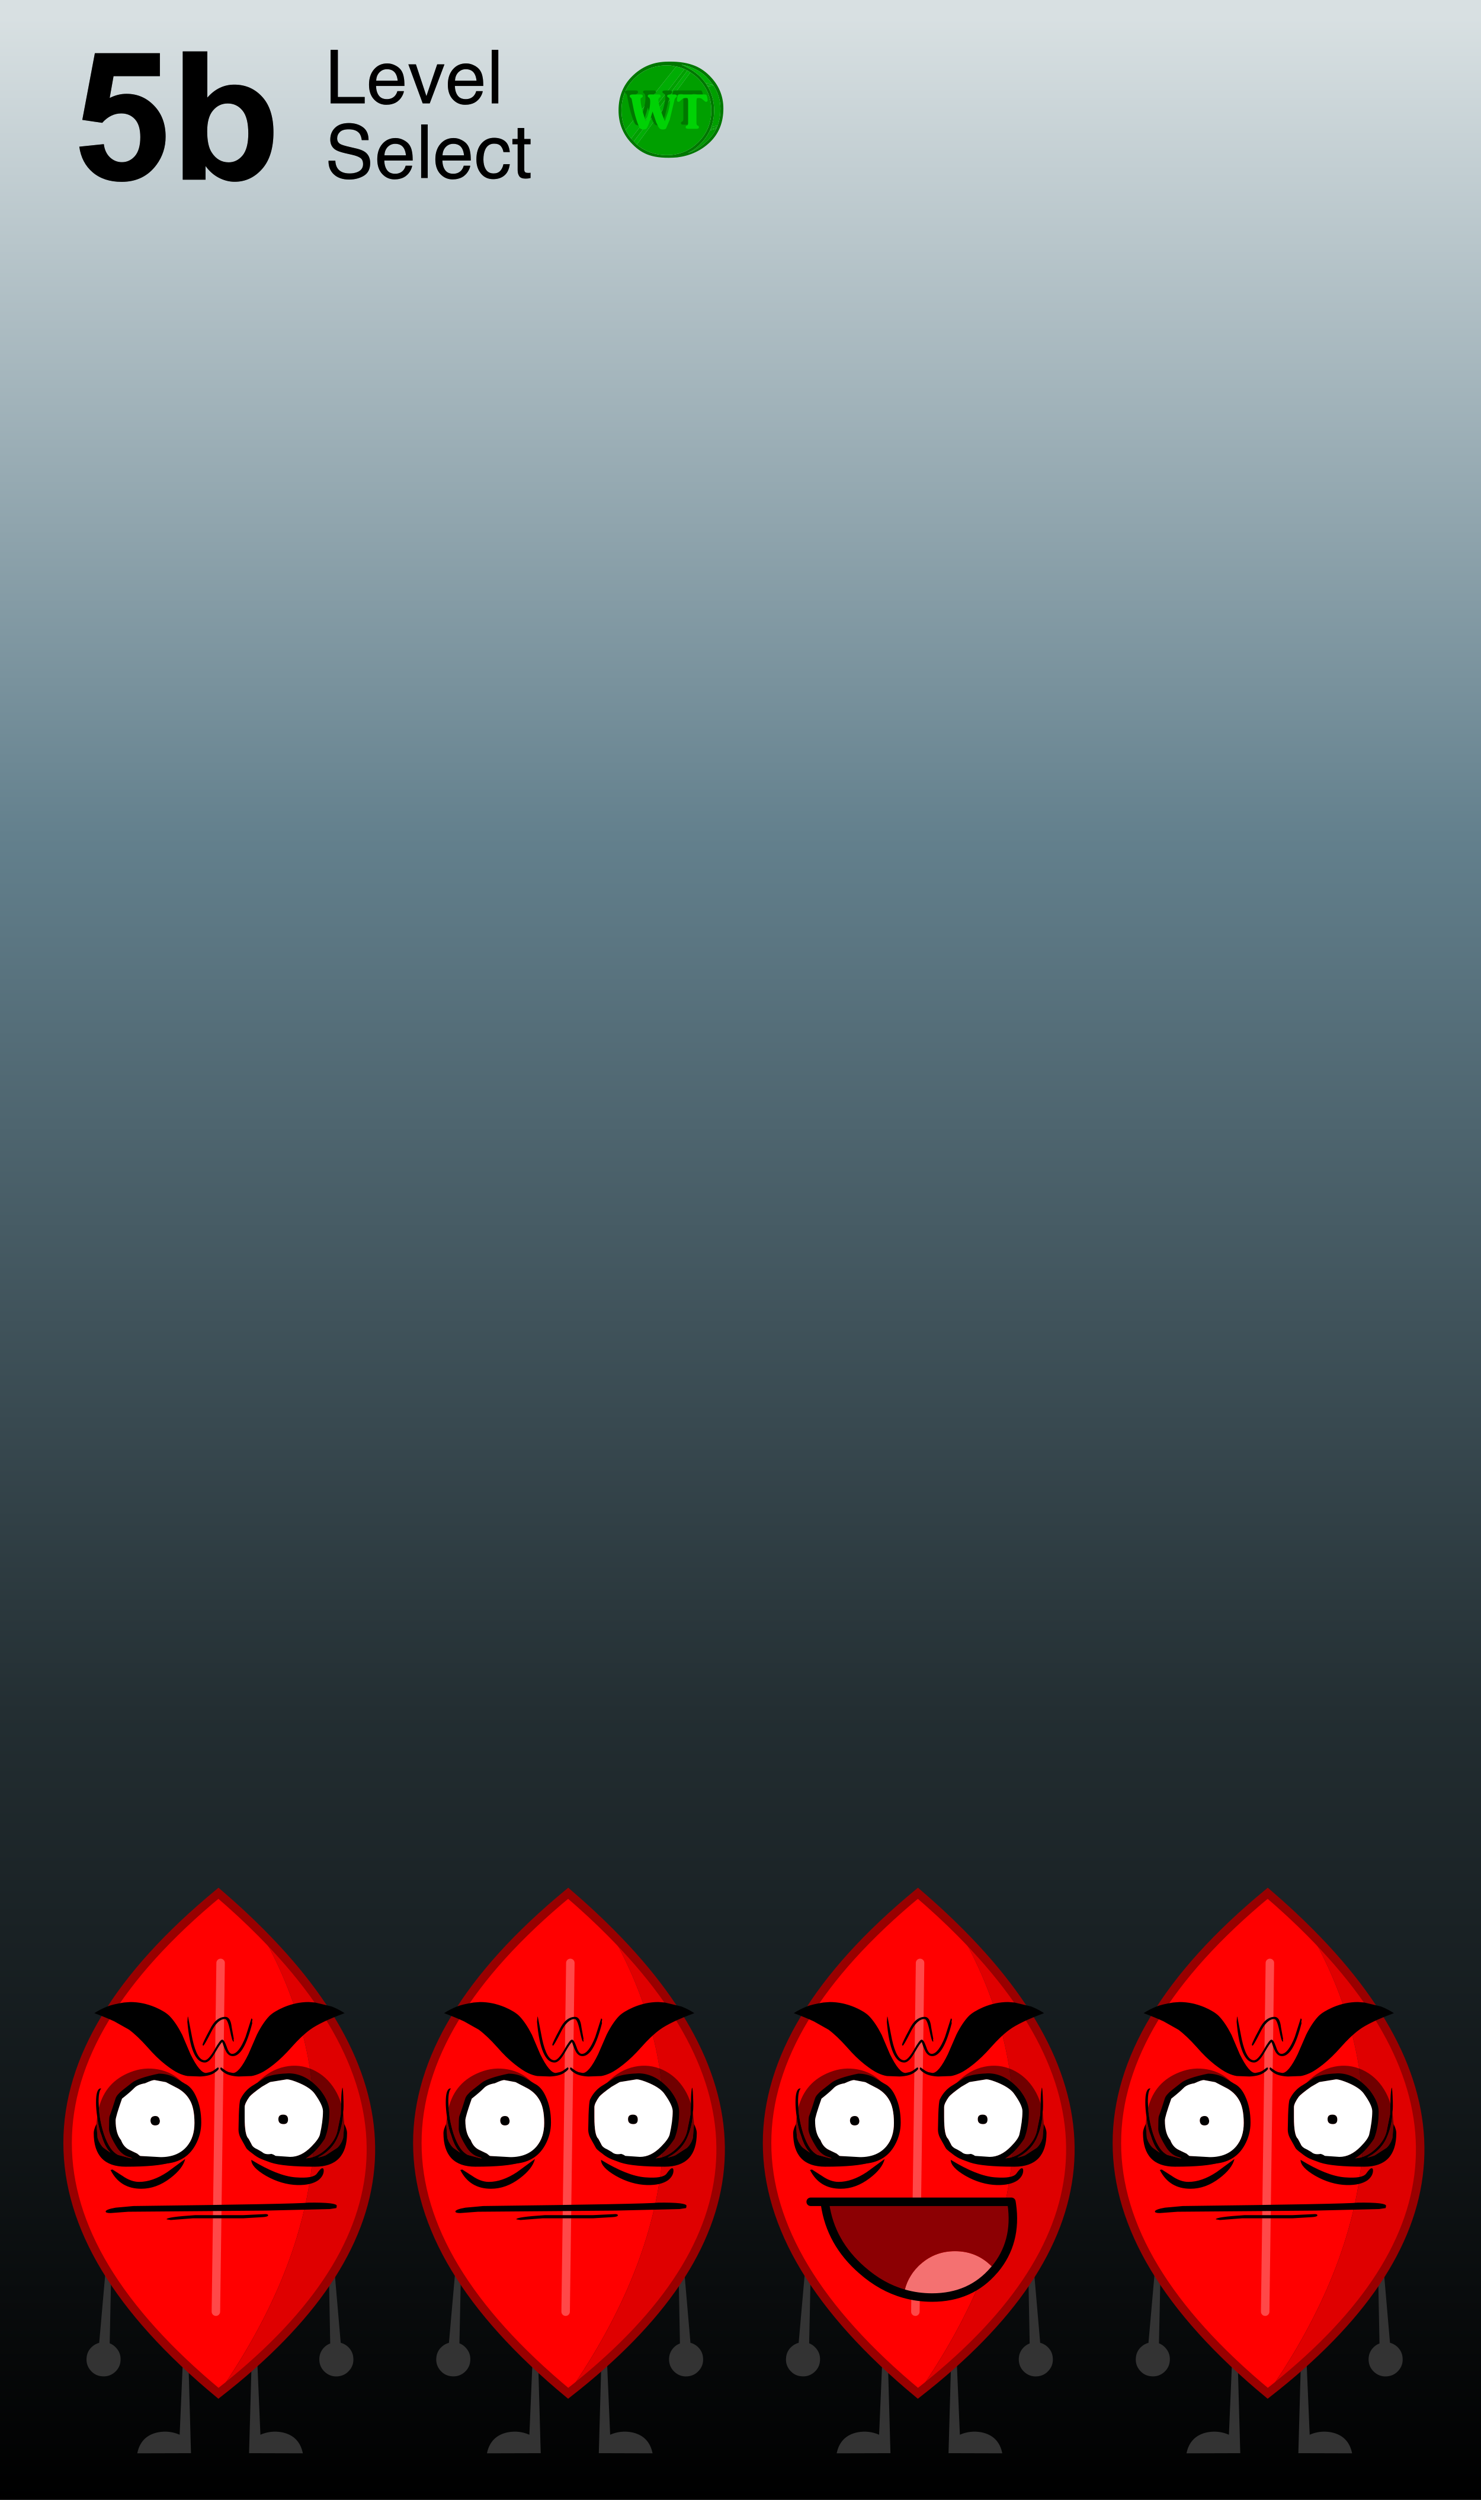 
<svg xmlns="http://www.w3.org/2000/svg" version="1.1" xmlns:xlink="http://www.w3.org/1999/xlink" preserveAspectRatio="none" x="0px" y="0px" width="960px" height="1620px" viewBox="0 0 960 1620">
<rect x="0" y="0" width="960" height="1620" fill="#808080" stroke="none"/>
<defs>
<linearGradient id="Gradient_1" gradientUnits="userSpaceOnUse" x1="480.05" y1="11.413" x2="480.05" y2="1619.988" spreadMethod="pad">
<stop  offset="0%" stop-color="#D8E0E2"/>

<stop  offset="32.941%" stop-color="#63808D"/>

<stop  offset="68.235%" stop-color="#232E32"/>

<stop  offset="100%" stop-color="#000000"/>
</linearGradient>

<g id="Layer0_0_FILL">
<path fill="url(#Gradient_1)" stroke="none" d="
M 960 0
L 0 0 0 1620 960 1620 960 0
M 214.3 32.3
L 219 32.3 219 62.85 236.4 62.85 236.4 67 214.3 67 214.3 32.3
M 251.05 41.1
Q 253.75 41.1 256.25 42.4 258.75 43.65 260.1 45.65 261.35 47.55 261.75 50.15 262.15 51.9 262.15 55.7
L 243.75 55.7
Q 243.85 59.55 245.55 61.9 247.25 64.25 250.8 64.25 254.1 64.25 256.05 62.05 257.15 60.75 257.6 59.05
L 261.8 59.05
Q 261.65 60.45 260.7 62.2 259.75 63.9 258.6 64.95 256.7 66.85 253.85 67.5 252.3 67.9 250.4 67.9 245.7 67.9 242.45 64.45 239.2 61 239.2 54.85 239.2 48.75 242.45 44.95 245.75 41.1 251.05 41.1
M 264.7 41.7
L 269.6 41.7 276.4 62.3 283.4 41.7 288.1 41.7 278.55 67 274 67 264.7 41.7
M 302.15 41.1
Q 304.85 41.1 307.35 42.4 309.85 43.65 311.2 45.65 312.45 47.55 312.85 50.15 313.25 51.9 313.25 55.7
L 294.85 55.7
Q 294.95 59.55 296.65 61.9 298.35 64.25 301.9 64.25 305.2 64.25 307.15 62.05 308.25 60.75 308.7 59.05
L 312.9 59.05
Q 312.75 60.45 311.8 62.2 310.85 63.9 309.7 64.95 307.8 66.85 304.95 67.5 303.4 67.9 301.5 67.9 296.8 67.9 293.55 64.45 290.3 61 290.3 54.85 290.3 48.75 293.55 44.95 296.85 41.1 302.15 41.1
M 318.75 32.3
L 323 32.3 323 67 318.75 67 318.75 32.3
M 217.3 96.95
Q 214.1 94.75 214.1 90.45 214.1 85.75 217.25 82.75 220.4 79.75 226.15 79.75 231.5 79.75 235.2 82.4 238.9 85.05 238.9 90.8
L 234.5 90.8
Q 234.15 88.05 233.05 86.55 230.95 83.8 226.05 83.8 222.05 83.8 220.3 85.55 218.55 87.3 218.55 89.65 218.55 92.2 220.6 93.35 221.95 94.15 226.75 95.25
L 231.45 96.35
Q 234.85 97.2 236.7 98.55 239.95 101 239.95 105.65 239.95 111.4 235.85 113.9 231.75 116.35 226.35 116.35 220 116.35 216.45 113.05 212.85 109.75 212.95 104.15
L 217.35 104.15
Q 217.5 107.1 218.7 108.95 220.95 112.4 226.65 112.4 229.2 112.4 231.3 111.65 235.35 110.15 235.35 106.4 235.35 103.55 233.6 102.35 231.9 101.15 228.2 100.3
L 223.6 99.25
Q 219.15 98.2 217.3 96.95
M 256.4 89.45
Q 259.1 89.45 261.6 90.75 264.1 92 265.45 94 266.7 95.9 267.1 98.5 267.5 100.25 267.5 104.05
L 249.1 104.05
Q 249.2 107.9 250.9 110.25 252.6 112.6 256.15 112.6 259.45 112.6 261.4 110.4 262.5 109.1 262.95 107.4
L 267.15 107.4
Q 267 108.8 266.05 110.55 265.1 112.25 263.95 113.3 262.05 115.2 259.2 115.85 257.65 116.25 255.75 116.25 251.05 116.25 247.8 112.8 244.55 109.35 244.55 103.2 244.55 97.1 247.8 93.3 251.1 89.45 256.4 89.45
M 273 80.65
L 277.25 80.65 277.25 115.35 273 115.35 273 80.65
M 294.05 89.45
Q 296.75 89.45 299.25 90.75 301.75 92 303.1 94 304.35 95.9 304.75 98.5 305.15 100.25 305.15 104.05
L 286.75 104.05
Q 286.85 107.9 288.55 110.25 290.25 112.6 293.8 112.6 297.1 112.6 299.05 110.4 300.15 109.1 300.6 107.4
L 304.8 107.4
Q 304.65 108.8 303.7 110.55 302.75 112.25 301.6 113.3 299.7 115.2 296.85 115.85 295.3 116.25 293.4 116.25 288.7 116.25 285.45 112.8 282.2 109.35 282.2 103.2 282.2 97.1 285.45 93.3 288.75 89.45 294.05 89.45
M 327.25 91.4
Q 329.9 93.45 330.45 98.55
L 326.35 98.55
Q 325.95 96.2 324.6 94.65 323.25 93.1 320.3 93.1 316.2 93.1 314.45 97.1 313.35 99.65 313.35 103.4 313.35 107.2 314.95 109.8 316.55 112.4 320 112.4 322.65 112.4 324.2 110.8 325.75 109.2 326.35 106.4
L 330.45 106.4
Q 329.75 111.45 326.9 113.75 324.1 116.1 319.65 116.1 314.7 116.1 311.75 112.45 308.8 108.85 308.8 103.4 308.8 96.75 312.05 93 315.25 89.3 320.3 89.3 324.55 89.3 327.25 91.4
M 335.55 82.95
L 339.85 82.95 339.85 90.05 343.9 90.05 343.9 93.5 339.85 93.5 339.85 110.05
Q 339.85 111.35 340.75 111.8 341.25 112.05 342.4 112.05
L 343.1 112.05 343.9 111.95 343.9 115.35 342.4 115.65 340.7 115.75
Q 337.7 115.75 336.65 114.25 335.55 112.7 335.55 110.25
L 335.55 93.5 332.15 93.5 332.15 90.05 335.55 90.05 335.55 82.95
M 103.65 34.45
L 103.65 49.35 73.6 49.35 71.1 63.5
Q 76.4 60.8 82 60.8 92.6 60.8 99.95 68.55 107.35 76.25 107.35 88.55 107.35 98.8 101.4 106.85 93.25 117.85 78.85 117.85 67.35 117.85 60.1 111.7 52.85 105.5 51.4 95.05
L 67.3 93.4
Q 67.95 98.8 71.3 102 74.65 105.1 79.05 105.1 84 105.1 87.5 101.1 90.95 97 90.95 88.85 90.95 81.15 87.55 77.35 84.1 73.5 78.6 73.5 71.7 73.5 66.25 79.6
L 53.35 77.7 61.5 34.45 103.65 34.45
M 170.05 62.85
Q 177.25 70.8 177.25 85.7 177.25 101.15 169.95 109.45 162.6 117.8 152.1 117.8 146.95 117.8 141.95 115.25 136.9 112.65 133.25 107.6
L 133.25 116.45 118.45 116.45 118.45 33.3 134.4 33.3 134.4 63.25
Q 141.75 54.85 151.85 54.85 162.85 54.85 170.05 62.85
M 138.1 71.55
Q 134.3 75.95 134.3 85.05 134.3 94.4 137.25 98.85 141.35 105.2 148.25 105.2 153.5 105.2 157.25 100.75 160.95 96.2 160.95 86.5 160.95 76.2 157.2 71.65 153.45 67.05 147.6 67.05 141.9 67.05 138.1 71.55
M 299.55 96.25
Q 297.85 93.2 293.8 93.2 290.9 93.2 288.9 95.3 286.95 97.4 286.85 100.65
L 300.8 100.65
Q 300.5 97.9 299.55 96.25
M 261.9 96.25
Q 260.2 93.2 256.15 93.2 253.25 93.2 251.25 95.3 249.3 97.4 249.2 100.65
L 263.15 100.65
Q 262.85 97.9 261.9 96.25
M 307.65 47.9
Q 305.95 44.85 301.9 44.85 299 44.85 297 46.95 295.05 49.05 294.95 52.3
L 308.9 52.3
Q 308.6 49.55 307.65 47.9
M 256.55 47.9
Q 254.85 44.85 250.8 44.85 247.9 44.85 245.9 46.95 243.95 49.05 243.85 52.3
L 257.8 52.3
Q 257.5 49.55 256.55 47.9 Z"/>

<path fill="#000000" stroke="none" d="
M 177.25 85.7
Q 177.25 70.8 170.05 62.85 162.85 54.85 151.85 54.85 141.75 54.85 134.4 63.25
L 134.4 33.3 118.45 33.3 118.45 116.45 133.25 116.45 133.25 107.6
Q 136.9 112.65 141.95 115.25 146.95 117.8 152.1 117.8 162.6 117.8 169.95 109.45 177.25 101.15 177.25 85.7
M 134.3 85.05
Q 134.3 75.95 138.1 71.55 141.9 67.05 147.6 67.05 153.45 67.05 157.2 71.65 160.95 76.2 160.95 86.5 160.95 96.2 157.25 100.75 153.5 105.2 148.25 105.2 141.35 105.2 137.25 98.85 134.3 94.4 134.3 85.05
M 103.65 49.35
L 103.65 34.45 61.5 34.45 53.35 77.7 66.25 79.6
Q 71.7 73.5 78.6 73.5 84.1 73.5 87.55 77.35 90.95 81.15 90.95 88.85 90.95 97 87.5 101.1 84 105.1 79.05 105.1 74.65 105.1 71.3 102 67.95 98.8 67.3 93.4
L 51.4 95.05
Q 52.85 105.5 60.1 111.7 67.35 117.85 78.85 117.85 93.25 117.85 101.4 106.85 107.35 98.8 107.35 88.55 107.35 76.25 99.95 68.55 92.6 60.8 82 60.8 76.4 60.8 71.1 63.5
L 73.6 49.35 103.65 49.35
M 339.85 82.95
L 335.55 82.95 335.55 90.05 332.15 90.05 332.15 93.5 335.55 93.5 335.55 110.25
Q 335.55 112.7 336.65 114.25 337.7 115.75 340.7 115.75
L 342.4 115.65 343.9 115.35 343.9 111.95 343.1 112.05 342.4 112.05
Q 341.25 112.05 340.75 111.8 339.85 111.35 339.85 110.05
L 339.85 93.5 343.9 93.5 343.9 90.05 339.85 90.05 339.85 82.95
M 330.45 98.55
Q 329.9 93.45 327.25 91.4 324.55 89.3 320.3 89.3 315.25 89.3 312.05 93 308.8 96.75 308.8 103.4 308.8 108.85 311.75 112.45 314.7 116.1 319.65 116.1 324.1 116.1 326.9 113.75 329.75 111.45 330.45 106.4
L 326.35 106.4
Q 325.75 109.2 324.2 110.8 322.65 112.4 320 112.4 316.55 112.4 314.95 109.8 313.35 107.2 313.35 103.4 313.35 99.65 314.45 97.1 316.2 93.1 320.3 93.1 323.25 93.1 324.6 94.65 325.95 96.2 326.35 98.55
L 330.45 98.55
M 299.25 90.75
Q 296.75 89.45 294.05 89.45 288.75 89.45 285.45 93.3 282.2 97.1 282.2 103.2 282.2 109.35 285.45 112.8 288.7 116.25 293.4 116.25 295.3 116.25 296.85 115.85 299.7 115.2 301.6 113.3 302.75 112.25 303.7 110.55 304.65 108.8 304.8 107.4
L 300.6 107.4
Q 300.15 109.1 299.05 110.4 297.1 112.6 293.8 112.6 290.25 112.6 288.55 110.25 286.85 107.9 286.75 104.05
L 305.15 104.05
Q 305.15 100.25 304.75 98.5 304.35 95.9 303.1 94 301.75 92 299.25 90.75
M 293.8 93.2
Q 297.85 93.2 299.55 96.25 300.5 97.9 300.8 100.65
L 286.85 100.65
Q 286.95 97.4 288.9 95.3 290.9 93.2 293.8 93.2
M 277.25 80.65
L 273 80.65 273 115.35 277.25 115.35 277.25 80.65
M 261.6 90.75
Q 259.1 89.45 256.4 89.45 251.1 89.45 247.8 93.3 244.55 97.1 244.55 103.2 244.55 109.35 247.8 112.8 251.05 116.25 255.75 116.25 257.65 116.25 259.2 115.85 262.05 115.2 263.95 113.3 265.1 112.25 266.05 110.55 267 108.8 267.15 107.4
L 262.95 107.4
Q 262.5 109.1 261.4 110.4 259.45 112.6 256.15 112.6 252.6 112.6 250.9 110.25 249.2 107.9 249.1 104.05
L 267.5 104.05
Q 267.5 100.25 267.1 98.5 266.7 95.9 265.45 94 264.1 92 261.6 90.75
M 256.15 93.2
Q 260.2 93.2 261.9 96.25 262.85 97.9 263.15 100.65
L 249.2 100.65
Q 249.3 97.4 251.25 95.3 253.25 93.2 256.15 93.2
M 214.1 90.45
Q 214.1 94.75 217.3 96.95 219.15 98.2 223.6 99.25
L 228.2 100.3
Q 231.9 101.15 233.6 102.35 235.35 103.55 235.35 106.4 235.35 110.15 231.3 111.65 229.2 112.4 226.65 112.4 220.95 112.4 218.7 108.95 217.5 107.1 217.35 104.15
L 212.95 104.15
Q 212.85 109.75 216.45 113.05 220 116.35 226.35 116.35 231.75 116.35 235.85 113.9 239.95 111.4 239.95 105.65 239.95 101 236.7 98.55 234.85 97.2 231.45 96.35
L 226.75 95.25
Q 221.95 94.15 220.6 93.35 218.55 92.2 218.55 89.65 218.55 87.3 220.3 85.55 222.05 83.8 226.05 83.8 230.95 83.8 233.05 86.55 234.15 88.05 234.5 90.8
L 238.9 90.8
Q 238.9 85.05 235.2 82.4 231.5 79.75 226.15 79.75 220.4 79.75 217.25 82.75 214.1 85.75 214.1 90.45
M 323 32.3
L 318.75 32.3 318.75 67 323 67 323 32.3
M 307.35 42.4
Q 304.85 41.1 302.15 41.1 296.85 41.1 293.55 44.95 290.3 48.75 290.3 54.85 290.3 61 293.55 64.45 296.8 67.9 301.5 67.9 303.4 67.9 304.95 67.5 307.8 66.85 309.7 64.95 310.85 63.9 311.8 62.2 312.75 60.45 312.9 59.05
L 308.7 59.05
Q 308.25 60.75 307.15 62.05 305.2 64.25 301.9 64.25 298.35 64.25 296.65 61.9 294.95 59.55 294.85 55.7
L 313.25 55.7
Q 313.25 51.9 312.85 50.15 312.45 47.55 311.2 45.65 309.85 43.65 307.35 42.4
M 301.9 44.85
Q 305.95 44.85 307.65 47.9 308.6 49.55 308.9 52.3
L 294.95 52.3
Q 295.05 49.05 297 46.95 299 44.85 301.9 44.85
M 269.6 41.7
L 264.7 41.7 274 67 278.55 67 288.1 41.7 283.4 41.7 276.4 62.3 269.6 41.7
M 256.25 42.4
Q 253.75 41.1 251.05 41.1 245.75 41.1 242.45 44.95 239.2 48.75 239.2 54.85 239.2 61 242.45 64.45 245.7 67.9 250.4 67.9 252.3 67.9 253.85 67.5 256.7 66.85 258.6 64.95 259.75 63.9 260.7 62.2 261.65 60.45 261.8 59.05
L 257.6 59.05
Q 257.15 60.75 256.05 62.05 254.1 64.25 250.8 64.25 247.25 64.25 245.55 61.9 243.85 59.55 243.75 55.7
L 262.15 55.7
Q 262.15 51.9 261.75 50.15 261.35 47.55 260.1 45.65 258.75 43.65 256.25 42.4
M 250.8 44.85
Q 254.85 44.85 256.55 47.9 257.5 49.55 257.8 52.3
L 243.85 52.3
Q 243.95 49.05 245.9 46.95 247.9 44.85 250.8 44.85
M 219 32.3
L 214.3 32.3 214.3 67 236.4 67 236.4 62.85 219 62.85 219 32.3 Z"/>
</g>

<g id="Layer0_1_MEMBER_0_MEMBER_0_MEMBER_0_MEMBER_0_MEMBER_0_FILL">
<path fill="#333333" stroke="none" d="
M 166.8 1530.75
L 163.1 1530.75 161.45 1589.75 196.3 1589.85
Q 194 1578.45 182.65 1576.2 175.45 1574.9 168.8 1577.8
L 166.8 1530.75 Z"/>
</g>

<g id="Layer0_1_MEMBER_1_MEMBER_0_MEMBER_0_MEMBER_0_MEMBER_0_FILL">
<path fill="#333333" stroke="none" d="
M 116.45 1577.8
Q 109.8 1574.9 102.6 1576.2 91.25 1578.45 89 1589.85
L 123.8 1589.75 122.15 1530.75 118.5 1530.75 116.45 1577.8 Z"/>
</g>

<g id="Layer0_1_MEMBER_2_MEMBER_0_MEMBER_0_MEMBER_0_MEMBER_0_MEMBER_0_FILL">
<path fill="#333333" stroke="none" d="
M 72.1 1472.05
L 68.4 1471.85 64.3 1518.25
Q 61.85 1518.85 59.75 1520.7 56.35 1523.7 56.1 1528.35 55.8 1532.85 58.85 1536.3 61.9 1539.75 66.5 1539.95 71.05 1540.25 74.5 1537.2 77.95 1534.1 78.15 1529.55 78.4 1524.9 75.35 1521.55 73.55 1519.5 71.1 1518.55
L 72.1 1472.05 Z"/>
</g>

<g id="Layer0_1_MEMBER_3_MEMBER_0_MEMBER_0_MEMBER_0_MEMBER_0_MEMBER_0_FILL">
<path fill="#333333" stroke="none" d="
M 216.85 1471.85
L 213.15 1472.05 214.05 1518.65
Q 211.55 1519.6 209.8 1521.55 206.8 1524.85 207 1529.55 207.25 1534.15 210.65 1537.2 214.05 1540.25 218.6 1540 223.3 1539.7 226.25 1536.35 229.35 1532.95 229.05 1528.35 228.85 1523.8 225.45 1520.7 223.4 1518.9 220.85 1518.2
L 216.85 1471.85 Z"/>
</g>

<g id="Layer0_1_MEMBER_4_MEMBER_0_MEMBER_0_MEMBER_0_MEMBER_0_FILL">
<path fill="#DF0000" stroke="none" d="
M 169.25 1252.5
Q 249.95 1394.85 141.6 1550.95 324.3 1408.6 169.25 1252.5 Z"/>
</g>

<g id="Layer0_1_MEMBER_4_MEMBER_0_MEMBER_0_MEMBER_0_MEMBER_1_FILL">
<path fill="#FF0000" stroke="none" d="
M 141.6 1550.95
Q 249.95 1394.85 169.25 1252.5 156.7 1239.85 141.6 1226.9 -53.95 1388.6 141.6 1550.95 Z"/>
</g>

<g id="Layer0_1_MEMBER_4_MEMBER_1_MEMBER_0_MEMBER_0_MEMBER_0_FILL">
<path fill="#000000" stroke="none" d="
M 65.65 1353.45
L 64.9 1353.4
Q 62.25 1354.1 62.25 1362.4 62.25 1366.5 63 1371.65
L 63.15 1373.2
Q 64.3 1380.4 65.75 1383.7 67.45 1389.6 70.15 1393.3
L 71.65 1395.05 67.15 1391.9
Q 65.7 1390.75 64.1 1387.7
L 63.25 1385.45 62.5 1376.45
Q 60.75 1380.1 60.75 1382.25 60.75 1404.1 81.5 1404.1 102.25 1404.1 110.35 1401.4 118.4 1398.6 121.25 1396.15 124.1 1393.6 124.95 1391.75
L 125.65 1389.9 124.55 1390.65 108.5 1394.3 107.5 1394.05
Q 106.3 1394.05 97.75 1397
L 90.9 1398.2
Q 91.35 1397.45 91.35 1396.45 91.35 1395.25 90.9 1394.95
L 90.65 1397.35
Q 90.05 1398.55 86.1 1398.55
L 86.1 1398.65 84.65 1398.65 76.45 1396.45
Q 73.85 1395.05 71.75 1392.2 69.2 1388.45 67.3 1382.8 64.55 1374.1 64.1 1365.9
L 63.9 1361.95
Q 63.9 1354.95 65.65 1353.45
M 206.35 1412.85
Q 209.7 1410.15 209.85 1406.85 209.9 1404.95 208.8 1405.1 207.75 1405.25 205.4 1408.6 203 1411.9 191.5 1411 179.9 1410.1 162.9 1399.65 162.85 1404.45 172.4 1410 182.4 1415.7 192.85 1416 201.7 1416.15 206.35 1412.85
M 120.05 1399.1
L 108.45 1407.6
Q 98.9 1413.95 90.15 1413.95 84.9 1413.95 79.3 1410
L 72.95 1405.95 71.65 1406.2
Q 77.75 1418.4 91.55 1418.4 101.4 1418.4 110.35 1411.55 118.5 1405.4 120.05 1399.1
M 222.45 1368.6
Q 222.9 1366.25 222.55 1358.55 222.2 1350.75 221.75 1353.75 221.15 1356.9 221.15 1363.35
L 220.9 1370.25 218.7 1381.15
Q 217.25 1387.3 211.4 1392.65 205.45 1398.2 198.7 1398.65
L 188 1397 178.2 1394.05 177.2 1394.3 169.45 1392.75
Q 163.25 1390.8 161.15 1390.65
L 160.05 1389.9 160.8 1391.75
Q 161.7 1393.7 164.5 1396.15 167.35 1398.65 175.45 1401.4 183.5 1404.1 204.2 1404.1 224.95 1404.1 224.95 1382.25 224.95 1380.1 223.2 1376.45
L 222.45 1385.45 221.65 1387.7
Q 220.1 1390.65 218.6 1391.9
L 211.1 1396.7
Q 209.2 1397.55 205.95 1398.2
L 209.3 1396.25
Q 215.6 1392.1 218.5 1385.75 222.25 1377.6 222.45 1368.6 Z"/>
</g>

<g id="Layer0_1_MEMBER_4_MEMBER_1_MEMBER_0_MEMBER_0_MEMBER_1_FILL">
<path fill="#000000" fill-opacity="0.498" stroke="none" d="
M 64.1 1365.9
Q 64.55 1374.1 67.3 1382.8 69.2 1388.45 71.75 1392.2 73.85 1395.05 76.45 1396.45
L 84.65 1398.65 86.1 1398.65 86.1 1398.55
Q 90.05 1398.55 90.65 1397.35
L 90.9 1394.95
Q 91.35 1395.25 91.35 1396.45 91.35 1397.45 90.9 1398.2
L 97.75 1397
Q 106.3 1394.05 107.5 1394.05
L 108.5 1394.3 124.55 1390.65 125.65 1389.9
Q 93.85 1370.55 117.85 1349.15 111.7 1342.75 102.45 1341.05 93.45 1339.35 84.65 1342.8 68.35 1349.05 64.1 1365.9
M 63.15 1373.2
L 63 1371.65 62.5 1376.45 63.25 1385.45 64.1 1387.7
Q 65.7 1390.75 67.15 1391.9
L 71.65 1395.05 70.15 1393.3
Q 67.45 1389.6 65.75 1383.7 64.3 1380.4 63.15 1373.2
M 222.45 1385.45
L 223.2 1376.45 222.45 1368.6
Q 222.25 1377.6 218.5 1385.75 215.6 1392.1 209.3 1396.25
L 205.95 1398.2
Q 209.2 1397.55 211.1 1396.7
L 218.6 1391.9
Q 220.1 1390.65 221.65 1387.7
L 222.45 1385.45
M 184.75 1339.3
Q 174.9 1341.35 167.05 1349.4 172.4 1374.35 160.05 1389.9
L 161.15 1390.65
Q 163.25 1390.8 169.45 1392.75
L 177.2 1394.3 178.2 1394.05 188 1397 198.7 1398.65
Q 205.45 1398.2 211.4 1392.65 217.25 1387.3 218.7 1381.15
L 220.9 1370.25 221.15 1363.35
Q 219.75 1358.5 217.1 1354.2 211.7 1345.35 202.85 1341.3 194.1 1337.35 184.75 1339.3 Z"/>
</g>

<g id="Layer0_1_MEMBER_4_MEMBER_2_MEMBER_0_MEMBER_0_MEMBER_0_FILL">
<path fill="#000000" stroke="none" d="
M 71 1371.45
Q 70.65 1372.55 70.65 1379.75 70.65 1383.4 76.15 1392.1 79.3 1396.6 83.7 1397.8 85.55 1398.25 86.1 1399.2
L 87.05 1400.6
Q 89.25 1402.25 104.2 1402.25 120.1 1402.25 126.75 1389.9 130.45 1383.15 130.45 1375.5 130.45 1365.8 127.05 1358.55 124.3 1352.4 119.75 1350.25
L 113.4 1346.35
Q 108.45 1343.8 102.9 1343.8 89 1346.7 85.3 1349.9
L 79.3 1354.6
Q 75.7 1357.55 74.95 1359.75 72.45 1367.75 71 1371.45
M 74.95 1374.1
Q 74.95 1371.75 79.1 1360 84.65 1355.6 87.15 1353 89.3 1350.85 94.05 1350.05 98.55 1347.95 100.15 1347.95
L 107.5 1349.3 113.95 1352.65
Q 119.75 1355.5 122.7 1360.4 126.05 1365.6 126.05 1375.8 126.05 1384.95 121.25 1390.8 115.4 1397.9 104.1 1397.9
L 90.8 1397.15 88.9 1395.6 83.7 1393.1
Q 80.1 1391.3 78.45 1386.85 74.95 1382.65 74.95 1374.1
M 100.8 1371.25
Q 97.55 1371.25 97.55 1374.4 97.85 1377.35 100.6 1377.35 103.65 1377.35 103.65 1374.3
L 103.25 1372.85
Q 102.5 1371.25 100.8 1371.25
M 186.9 1343.6
L 185.7 1343.7
Q 176.3 1344.1 171.4 1346.55 167.15 1349.55 164.5 1351.1 158.8 1354.3 155.8 1360.5 155.1 1362.05 154.8 1370.6
L 154.6 1380.1
Q 154.6 1382.75 155.9 1385.35
L 159.6 1392
Q 160.5 1393.6 166.95 1397.8 172.45 1401.5 188 1401.5 200.45 1401.5 210.55 1385.9 213.5 1378.25 213.5 1368.4 213.5 1362.3 207.9 1354.85 198.55 1343.6 186.9 1343.6
M 185.85 1347.5
Q 188.45 1347.5 194.35 1350.05 201.4 1353.15 204.05 1356.9 209.35 1364.35 209.35 1368.15 209.35 1374.75 207.35 1383.35 206.5 1386.4 201.7 1391.2 195.25 1397.75 188.1 1397.75
L 178.6 1397.1
Q 177.5 1396.25 175.9 1395.8 171.95 1396.55 169.9 1394.6
L 167.05 1392.95
Q 163.8 1391.6 163 1389.5
L 161.15 1386
Q 158.6 1383.9 158.6 1372.1
L 158.6 1365.55
Q 158.6 1363.15 161.7 1358.8 163.15 1357 169.65 1352.35
L 175 1349.25 185.85 1347.5
M 183.85 1376.5
Q 186.7 1376.5 186.7 1373.55 186.7 1370.35 183.55 1370.35 180.45 1370.35 180.45 1373.3 180.45 1376.5 183.85 1376.5 Z"/>
</g>

<g id="Layer0_1_MEMBER_4_MEMBER_2_MEMBER_0_MEMBER_0_MEMBER_1_FILL">
<path fill="#FFFFFF" stroke="none" d="
M 79.1 1360
Q 74.95 1371.75 74.95 1374.1 74.95 1382.65 78.45 1386.85 80.1 1391.3 83.7 1393.1
L 88.9 1395.6 90.8 1397.15 104.1 1397.9
Q 115.4 1397.9 121.25 1390.8 126.05 1384.95 126.05 1375.8 126.05 1365.6 122.7 1360.4 119.75 1355.5 113.95 1352.65
L 107.5 1349.3 100.15 1347.95
Q 98.55 1347.95 94.05 1350.05 89.3 1350.85 87.15 1353 84.65 1355.6 79.1 1360
M 100.6 1377.35
Q 97.85 1377.35 97.55 1374.4 97.55 1371.25 100.8 1371.25 102.5 1371.25 103.25 1372.85
L 103.65 1374.3
Q 103.65 1377.35 100.6 1377.35
M 185.85 1347.5
L 175 1349.25 169.65 1352.35
Q 163.15 1357 161.7 1358.8 158.6 1363.15 158.6 1365.55
L 158.6 1372.1
Q 158.6 1383.9 161.15 1386
L 163 1389.5
Q 163.8 1391.6 167.05 1392.95
L 169.9 1394.6
Q 171.95 1396.55 175.9 1395.8 177.5 1396.25 178.6 1397.1
L 188.1 1397.75
Q 195.25 1397.75 201.7 1391.2 206.5 1386.4 207.35 1383.35 209.35 1374.75 209.35 1368.15 209.35 1364.35 204.05 1356.9 201.4 1353.15 194.35 1350.05 188.45 1347.5 185.85 1347.5
M 186.7 1373.55
Q 186.7 1376.5 183.85 1376.5 180.45 1376.5 180.45 1373.3 180.45 1370.35 183.55 1370.35 186.7 1370.35 186.7 1373.55 Z"/>
</g>

<g id="Layer0_1_MEMBER_4_MEMBER_3_MEMBER_0_MEMBER_0_MEMBER_0_FILL">
<path fill="#000000" stroke="none" d="
M 131.75 1325.7
Q 132.35 1325.7 136.75 1317.05 141.05 1308.4 145.85 1308.4 147.55 1308.4 149.1 1315.75 150.55 1323.05 151.3 1323.05
L 151.55 1322.95 151.55 1322.4 151.4 1321.75 151.55 1321.2 150.2 1313.75
Q 149.45 1307 146.05 1307 139.95 1307 136 1315.3 131.3 1323.95 131.3 1325.25
L 131.75 1325.7
M 61.15 1304.6
Q 69.15 1307.6 74.15 1309.95
L 83.65 1315.3
Q 89.1 1319.35 95.6 1326.65 101.45 1333.4 107.05 1337.8 112.25 1341.85 115.45 1343.35 118.7 1344.9 121.5 1345.35
L 129.8 1345.65
Q 135.55 1345.4 138.65 1343.5 141.8 1341.5 141.8 1340.4
L 141.35 1339.65 138 1342.05 136.25 1342.8 133.6 1343.35
Q 129.5 1343.5 123.45 1331.15
L 118.1 1318.6
Q 114.05 1310.7 109.9 1306.45 107 1303.55 100.6 1300.75 92.55 1297.4 84.55 1297.4
L 80.3 1297.7
Q 73 1298.9 69.5 1300.3 64.95 1302.1 61.15 1304.6
M 163.35 1310.4
L 163.65 1308.6 163 1307.95 159.15 1320
Q 154.8 1331 150.45 1331 148.45 1331 146.95 1326.35 145.35 1321.75 144 1321.75 142.7 1321.75 138.95 1328.5 135.1 1335.15 132.65 1335.15 127.75 1335.15 124.75 1321.5
L 121.9 1306.9 121.7 1306.9 121.45 1310.25
Q 123.8 1336.6 132.75 1336.6 135.8 1336.6 139.4 1330.25 143.3 1323.55 144.1 1323.35 145.05 1326.5 146.05 1328.5 147.75 1332.45 150.95 1332.45 158.15 1332.45 163.55 1310.95
L 163.35 1310.4
M 215.1 1300.3
L 204.2 1297.7 200.05 1297.4
Q 191.95 1297.4 183.95 1300.75 177.6 1303.5 174.6 1306.45 170.4 1310.8 166.5 1318.6
L 161.05 1331.15
Q 155.05 1343.5 151 1343.35
L 148.25 1342.8 146.6 1342.05 143.2 1339.65 142.8 1340.4
Q 142.7 1341.5 145.85 1343.5 148.95 1345.4 154.7 1345.65
L 163.1 1345.35
Q 165.75 1344.9 169.1 1343.35 172.35 1341.85 177.5 1337.8 183.2 1333.25 189 1326.65 195.5 1319.3 201 1315.3 203.95 1313.05 210.4 1309.95 215.05 1307.7 223.4 1304.6 219.45 1302.05 215.1 1300.3 Z"/>
</g>

<g id="Layer0_1_MEMBER_4_MEMBER_4_MEMBER_0_MEMBER_0_MEMBER_0_FILL">
<path fill="#000000" stroke="none" d="
M 107.95 1438.2
L 110.65 1438.65 125 1437.55 157.55 1437.55 170.1 1436.8
Q 173.8 1436.6 173.8 1435.6 173.8 1434.8 172.15 1434.8
L 157.55 1435.5 126.5 1435.5
Q 107.95 1436.7 107.95 1438.2
M 68.5 1433.15
Q 68.5 1434.15 71.65 1434.15
L 83.1 1433.3 172.7 1432.55 213.8 1431.55 218.05 1430.9 218.3 1429.45
Q 218.3 1427.2 200.15 1427.4 192.3 1428.3 86.3 1429.6
L 74.95 1430.65
Q 68.5 1431.8 68.5 1433.15 Z"/>
</g>

<g id="Layer0_2_MEMBER_0_MEMBER_0_MEMBER_0_MEMBER_0_MEMBER_0_FILL">
<path fill="#333333" stroke="none" d="
M 393.5 1530.75
L 389.8 1530.75 388.15 1589.75 423 1589.85
Q 420.7 1578.45 409.35 1576.2 402.15 1574.9 395.5 1577.8
L 393.5 1530.75 Z"/>
</g>

<g id="Layer0_2_MEMBER_1_MEMBER_0_MEMBER_0_MEMBER_0_MEMBER_0_FILL">
<path fill="#333333" stroke="none" d="
M 348.85 1530.75
L 345.15 1530.75 343.15 1577.8
Q 336.5 1574.9 329.3 1576.2 318 1578.45 315.65 1589.85
L 350.5 1589.75 348.85 1530.75 Z"/>
</g>

<g id="Layer0_2_MEMBER_2_MEMBER_0_MEMBER_0_MEMBER_0_MEMBER_0_MEMBER_0_FILL">
<path fill="#333333" stroke="none" d="
M 298.8 1472.05
L 295.1 1471.85 291 1518.25
Q 288.55 1518.85 286.45 1520.7 283.05 1523.7 282.8 1528.35 282.5 1532.85 285.55 1536.3 288.6 1539.75 293.2 1539.95 297.75 1540.25 301.2 1537.2 304.65 1534.1 304.85 1529.55 305.1 1524.9 302.05 1521.55 300.25 1519.5 297.8 1518.55
L 298.8 1472.05 Z"/>
</g>

<g id="Layer0_2_MEMBER_3_MEMBER_0_MEMBER_0_MEMBER_0_MEMBER_0_MEMBER_0_FILL">
<path fill="#333333" stroke="none" d="
M 443.55 1471.85
L 439.85 1472.05 440.75 1518.65
Q 438.25 1519.6 436.5 1521.55 433.5 1524.85 433.7 1529.55 433.95 1534.15 437.35 1537.2 440.75 1540.25 445.3 1540 450 1539.7 452.95 1536.35 456.05 1532.95 455.75 1528.35 455.55 1523.8 452.15 1520.7 450.1 1518.9 447.55 1518.2
L 443.55 1471.85 Z"/>
</g>

<g id="Layer0_2_MEMBER_4_MEMBER_0_MEMBER_0_MEMBER_0_MEMBER_0_FILL">
<path fill="#DF0000" stroke="none" d="
M 395.95 1252.5
Q 476.65 1394.85 368.3 1550.95 551 1408.6 395.95 1252.5 Z"/>
</g>

<g id="Layer0_2_MEMBER_4_MEMBER_0_MEMBER_0_MEMBER_0_MEMBER_1_FILL">
<path fill="#FF0000" stroke="none" d="
M 395.95 1252.5
Q 383.4 1239.85 368.3 1226.9 172.75 1388.6 368.3 1550.95 476.65 1394.85 395.95 1252.5 Z"/>
</g>

<g id="Layer0_2_MEMBER_4_MEMBER_1_MEMBER_0_MEMBER_0_MEMBER_0_FILL">
<path fill="#000000" stroke="none" d="
M 292.35 1353.45
L 291.6 1353.4
Q 288.95 1354.1 288.95 1362.4 288.95 1366.5 289.7 1371.65
L 289.85 1373.2
Q 291 1380.4 292.45 1383.7 294.15 1389.6 296.85 1393.3
L 298.35 1395.05 293.85 1391.9
Q 292.4 1390.75 290.8 1387.7
L 289.95 1385.45 289.2 1376.45
Q 287.45 1380.1 287.45 1382.25 287.45 1404.1 308.2 1404.1 328.95 1404.1 337.05 1401.4 345.1 1398.6 347.95 1396.15 350.65 1393.7 351.65 1391.75
L 352.35 1389.9 351.25 1390.65 335.2 1394.3 334.2 1394.05
Q 333 1394.05 324.45 1397
L 317.6 1398.2
Q 318.05 1397.45 318.05 1396.45 318.05 1395.25 317.6 1394.95
L 317.35 1397.35
Q 316.75 1398.55 312.8 1398.55
L 312.8 1398.65 311.35 1398.65 303.15 1396.45
Q 300.55 1395.05 298.45 1392.2 295.9 1388.45 294 1382.8 291.25 1374.1 290.8 1365.9
L 290.6 1361.95
Q 290.6 1354.95 292.35 1353.45
M 436.55 1406.85
Q 436.6 1404.95 435.5 1405.1 434.45 1405.25 432.1 1408.6 429.7 1411.9 418.2 1411 406.6 1410.1 389.6 1399.65 389.55 1404.45 399.1 1410 409.1 1415.7 419.55 1416 428.4 1416.15 433.05 1412.85 436.4 1410.15 436.55 1406.85
M 449.15 1368.6
Q 449.6 1366.25 449.25 1358.55 448.9 1350.85 448.4 1353.75 447.85 1357.05 447.85 1363.35
L 447.6 1370.25 445.4 1381.15
Q 443.95 1387.3 438.1 1392.65 432.15 1398.2 425.4 1398.65
L 414.7 1397 404.9 1394.05 403.9 1394.3 396.15 1392.75
Q 389.95 1390.8 387.85 1390.65
L 386.75 1389.9 387.5 1391.75
Q 388.4 1393.7 391.2 1396.15 394.05 1398.65 402.15 1401.4 410.2 1404.1 430.9 1404.1 451.65 1404.1 451.65 1382.25 451.65 1380.1 449.9 1376.45
L 449.15 1385.45 448.35 1387.7
Q 446.8 1390.65 445.3 1391.9
L 437.8 1396.7
Q 435.9 1397.55 432.65 1398.2
L 436 1396.25
Q 442.3 1392.1 445.2 1385.75 448.95 1377.6 449.15 1368.6
M 299.65 1405.95
L 298.35 1406.2
Q 304.45 1418.4 318.25 1418.4 328.1 1418.4 337.05 1411.55 345.2 1405.4 346.75 1399.1
L 335.15 1407.6
Q 325.6 1413.95 316.85 1413.95 311.6 1413.95 306 1410
L 299.65 1405.95 Z"/>
</g>

<g id="Layer0_2_MEMBER_4_MEMBER_1_MEMBER_0_MEMBER_0_MEMBER_1_FILL">
<path fill="#000000" fill-opacity="0.498" stroke="none" d="
M 311.35 1342.8
Q 295.05 1349.05 290.8 1365.9 291.25 1374.1 294 1382.8 295.9 1388.45 298.45 1392.2 300.55 1395.05 303.15 1396.45
L 311.35 1398.65 312.8 1398.65 312.8 1398.55
Q 316.75 1398.55 317.35 1397.35
L 317.6 1394.95
Q 318.05 1395.25 318.05 1396.45 318.05 1397.45 317.6 1398.2
L 324.45 1397
Q 333 1394.05 334.2 1394.05
L 335.2 1394.3 351.25 1390.65 352.35 1389.9
Q 320.55 1370.55 344.55 1349.15 338.4 1342.75 329.15 1341.05 320.15 1339.35 311.35 1342.8
M 449.15 1385.45
L 449.9 1376.45 449.15 1368.6
Q 448.95 1377.6 445.2 1385.75 442.3 1392.1 436 1396.25
L 432.65 1398.2
Q 435.9 1397.55 437.8 1396.7
L 445.3 1391.9
Q 446.8 1390.65 448.35 1387.7
L 449.15 1385.45
M 443.8 1354.2
Q 438.4 1345.35 429.55 1341.3 420.8 1337.35 411.45 1339.3 401.6 1341.35 393.75 1349.4 399.1 1374.35 386.75 1389.9
L 387.85 1390.65
Q 389.95 1390.8 396.15 1392.75
L 403.9 1394.3 404.9 1394.05 414.7 1397 425.4 1398.65
Q 432.15 1398.2 438.1 1392.65 443.95 1387.3 445.4 1381.15
L 447.6 1370.25 447.85 1363.35
Q 446.45 1358.5 443.8 1354.2
M 289.85 1373.2
L 289.7 1371.65 289.2 1376.45 289.95 1385.45 290.8 1387.7
Q 292.4 1390.75 293.85 1391.9
L 298.35 1395.05 296.85 1393.3
Q 294.15 1389.6 292.45 1383.7 291 1380.4 289.85 1373.2 Z"/>
</g>

<g id="Layer0_2_MEMBER_4_MEMBER_2_MEMBER_0_MEMBER_0_MEMBER_0_FILL">
<path fill="#000000" stroke="none" d="
M 398.1 1346.55
Q 393.85 1349.55 391.2 1351.1 385.5 1354.3 382.5 1360.5 381.8 1362.05 381.5 1370.6
L 381.3 1380.1
Q 381.3 1382.75 382.6 1385.35
L 386.3 1392
Q 387.2 1393.6 393.65 1397.8 399.15 1401.5 414.7 1401.5 427.15 1401.5 437.25 1385.9 440.2 1378.25 440.2 1368.4 440.2 1362.3 434.6 1354.85 425.25 1343.6 413.6 1343.6
L 412.4 1343.7
Q 403 1344.1 398.1 1346.55
M 396.35 1352.35
L 401.7 1349.25 412.55 1347.5
Q 415.15 1347.5 421.05 1350.05 428.15 1353.2 430.7 1356.9 436.05 1364.35 436.05 1368.15 436.05 1374.75 434.05 1383.35 433.2 1386.4 428.4 1391.2 421.95 1397.75 414.8 1397.75
L 405.3 1397.1
Q 404.2 1396.25 402.6 1395.8 398.65 1396.55 396.6 1394.6
L 393.75 1392.95
Q 390.5 1391.6 389.7 1389.5
L 387.85 1386
Q 385.3 1383.9 385.3 1372.1
L 385.3 1365.55
Q 385.3 1363.15 388.4 1358.8 389.85 1357 396.35 1352.35
M 407.1 1373.3
Q 407.1 1376.5 410.55 1376.5 413.4 1376.5 413.4 1373.55 413.4 1370.35 410.25 1370.35 407.1 1370.35 407.1 1373.3
M 312 1349.9
L 306 1354.6
Q 302.4 1357.55 301.65 1359.75 299.15 1367.75 297.7 1371.45 297.35 1372.55 297.35 1379.75 297.35 1383.4 302.85 1392.1 306 1396.6 310.4 1397.8 312.25 1398.25 312.8 1399.2
L 313.75 1400.6
Q 315.95 1402.25 330.9 1402.25 346.8 1402.25 353.45 1389.9 357.15 1383.15 357.15 1375.5 357.15 1365.8 353.75 1358.55 351 1352.4 346.45 1350.25
L 340.1 1346.35
Q 335.15 1343.8 329.6 1343.8 315.7 1346.7 312 1349.9
M 305.8 1360
Q 311.35 1355.6 313.85 1353 316 1350.85 320.75 1350.05 325.25 1347.95 326.85 1347.95
L 334.2 1349.3 340.65 1352.65
Q 346.45 1355.5 349.4 1360.4 352.75 1365.6 352.75 1375.8 352.75 1384.95 347.95 1390.8 342.1 1397.9 330.8 1397.9
L 317.5 1397.15 315.6 1395.6 310.4 1393.1
Q 306.8 1391.3 305.15 1386.85 301.65 1382.65 301.65 1374.1 301.65 1371.75 305.8 1360
M 329.95 1372.85
Q 329.2 1371.25 327.45 1371.25 324.25 1371.25 324.25 1374.4 324.55 1377.35 327.3 1377.35 330.35 1377.35 330.35 1374.3
L 329.95 1372.85 Z"/>
</g>

<g id="Layer0_2_MEMBER_4_MEMBER_2_MEMBER_0_MEMBER_0_MEMBER_1_FILL">
<path fill="#FFFFFF" stroke="none" d="
M 385.3 1365.55
L 385.3 1372.1
Q 385.3 1383.9 387.85 1386
L 389.7 1389.5
Q 390.5 1391.6 393.75 1392.95
L 396.6 1394.6
Q 398.65 1396.55 402.6 1395.8 404.2 1396.25 405.3 1397.1
L 414.8 1397.75
Q 421.95 1397.75 428.4 1391.2 433.2 1386.4 434.05 1383.35 436.05 1374.75 436.05 1368.15 436.05 1364.35 430.7 1356.9 428.15 1353.2 421.05 1350.05 415.15 1347.5 412.55 1347.5
L 401.7 1349.25 396.35 1352.35
Q 389.85 1357 388.4 1358.8 385.3 1363.15 385.3 1365.55
M 413.4 1373.55
Q 413.4 1376.5 410.55 1376.5 407.1 1376.5 407.1 1373.3 407.1 1370.35 410.25 1370.35 413.4 1370.35 413.4 1373.55
M 305.8 1360
Q 301.65 1371.75 301.65 1374.1 301.65 1382.65 305.15 1386.85 306.8 1391.3 310.4 1393.1
L 315.6 1395.6 317.5 1397.15 330.8 1397.9
Q 342.1 1397.9 347.95 1390.8 352.75 1384.95 352.75 1375.8 352.75 1365.6 349.4 1360.4 346.45 1355.5 340.65 1352.65
L 334.2 1349.3 326.85 1347.95
Q 325.25 1347.95 320.75 1350.05 316 1350.85 313.85 1353 311.35 1355.6 305.8 1360
M 327.45 1371.25
Q 329.2 1371.25 329.95 1372.85
L 330.35 1374.3
Q 330.35 1377.35 327.3 1377.35 324.55 1377.35 324.25 1374.4 324.25 1371.25 327.45 1371.25 Z"/>
</g>

<g id="Layer0_2_MEMBER_4_MEMBER_3_MEMBER_0_MEMBER_0_MEMBER_0_FILL">
<path fill="#000000" stroke="none" d="
M 393.2 1318.6
L 387.75 1331.15
Q 381.75 1343.5 377.7 1343.35
L 374.95 1342.8 373.3 1342.05 369.9 1339.65 369.5 1340.4
Q 369.4 1341.5 372.55 1343.5 375.65 1345.4 381.4 1345.65
L 389.8 1345.35
Q 392.45 1344.9 395.8 1343.35 399.1 1341.8 404.15 1337.8 409.85 1333.3 415.7 1326.65 422.2 1319.3 427.7 1315.3 430.65 1313.05 437.1 1309.95 441.75 1307.7 450.1 1304.6 446.15 1302.05 441.8 1300.3
L 430.9 1297.7 426.75 1297.4
Q 418.65 1297.4 410.65 1300.75 404.3 1303.5 401.3 1306.45 397.1 1310.8 393.2 1318.6
M 378.25 1321.2
L 376.9 1313.75
Q 376.15 1307 372.75 1307 366.65 1307 362.7 1315.3 358 1323.95 358 1325.25
L 358.45 1325.7
Q 359.05 1325.7 363.45 1317.05 367.75 1308.4 372.55 1308.4 374.25 1308.4 375.8 1315.75 377.25 1323.05 378 1323.05
L 378.25 1322.95 378.25 1322.4 378.1 1321.75 378.25 1321.2
M 390.05 1310.4
L 390.35 1308.6 389.7 1307.95 385.85 1320
Q 381.5 1331 377.15 1331 375.15 1331 373.65 1326.35 372.05 1321.75 370.7 1321.75 369.4 1321.75 365.65 1328.5 361.8 1335.15 359.35 1335.15 354.45 1335.15 351.45 1321.5
L 348.6 1306.9 348.4 1306.9 348.1 1310.25
Q 350.5 1336.6 359.45 1336.6 362.5 1336.6 366.1 1330.25 370 1323.55 370.8 1323.35 371.75 1326.5 372.75 1328.5 374.45 1332.45 377.6 1332.45 384.85 1332.45 390.25 1310.95
L 390.05 1310.4
M 310.35 1315.3
Q 315.8 1319.35 322.3 1326.65 328.15 1333.4 333.75 1337.8 338.95 1341.85 342.15 1343.35 345.4 1344.9 348.2 1345.35
L 356.5 1345.65
Q 362.25 1345.4 365.35 1343.5 368.5 1341.5 368.5 1340.4
L 368.05 1339.65 364.7 1342.05 362.95 1342.8 360.3 1343.35
Q 356.2 1343.5 350.15 1331.15
L 344.8 1318.6
Q 340.75 1310.7 336.6 1306.45 333.7 1303.55 327.3 1300.75 319.25 1297.4 311.25 1297.4
L 307 1297.7
Q 299.7 1298.9 296.2 1300.3 291.65 1302.1 287.85 1304.6 295.85 1307.6 300.85 1309.95
L 310.35 1315.3 Z"/>
</g>

<g id="Layer0_2_MEMBER_4_MEMBER_4_MEMBER_0_MEMBER_0_MEMBER_0_FILL">
<path fill="#000000" stroke="none" d="
M 337.35 1438.65
L 351.7 1437.55 384.25 1437.55 396.8 1436.8
Q 400.5 1436.6 400.5 1435.6 400.5 1434.8 398.85 1434.8
L 384.25 1435.5 353.2 1435.5
Q 334.65 1436.7 334.65 1438.2
L 337.35 1438.65
M 298.35 1434.15
L 309.75 1433.3 399.4 1432.55 440.5 1431.55 444.75 1430.9 445 1429.45
Q 445 1427.2 426.85 1427.4 419 1428.3 313 1429.6
L 301.65 1430.65
Q 295.2 1431.8 295.2 1433.15 295.2 1434.15 298.35 1434.15 Z"/>
</g>

<g id="Layer0_3_MEMBER_0_MEMBER_0_MEMBER_0_MEMBER_0_MEMBER_0_FILL">
<path fill="#333333" stroke="none" d="
M 620.2 1530.75
L 616.5 1530.75 614.85 1589.75 649.7 1589.85
Q 647.4 1578.45 636.05 1576.2 628.85 1574.9 622.2 1577.8
L 620.2 1530.75 Z"/>
</g>

<g id="Layer0_3_MEMBER_1_MEMBER_0_MEMBER_0_MEMBER_0_MEMBER_0_FILL">
<path fill="#333333" stroke="none" d="
M 575.55 1530.75
L 571.85 1530.75 569.85 1577.8
Q 563.2 1574.9 556 1576.2 544.7 1578.45 542.35 1589.85
L 577.2 1589.75 575.55 1530.75 Z"/>
</g>

<g id="Layer0_3_MEMBER_2_MEMBER_0_MEMBER_0_MEMBER_0_MEMBER_0_MEMBER_0_FILL">
<path fill="#333333" stroke="none" d="
M 525.5 1472.05
L 521.8 1471.85 517.7 1518.25
Q 515.25 1518.85 513.15 1520.7 509.75 1523.7 509.5 1528.35 509.2 1532.85 512.25 1536.3 515.3 1539.75 519.9 1539.95 524.45 1540.25 527.9 1537.2 531.35 1534.1 531.55 1529.55 531.8 1524.9 528.75 1521.55 526.95 1519.5 524.5 1518.55
L 525.5 1472.05 Z"/>
</g>

<g id="Layer0_3_MEMBER_3_MEMBER_0_MEMBER_0_MEMBER_0_MEMBER_0_MEMBER_0_FILL">
<path fill="#333333" stroke="none" d="
M 670.25 1471.85
L 666.55 1472.05 667.45 1518.65
Q 664.95 1519.6 663.2 1521.55 660.2 1524.85 660.4 1529.55 660.65 1534.15 664.05 1537.2 667.45 1540.25 672 1540 676.7 1539.7 679.65 1536.35 682.75 1532.95 682.45 1528.35 682.25 1523.8 678.85 1520.7 676.8 1518.9 674.25 1518.2
L 670.25 1471.85 Z"/>
</g>

<g id="Layer0_3_MEMBER_4_MEMBER_0_MEMBER_0_MEMBER_0_MEMBER_0_FILL">
<path fill="#DF0000" stroke="none" d="
M 595 1550.95
Q 777.7 1408.6 622.65 1252.5 703.35 1394.85 595 1550.95 Z"/>
</g>

<g id="Layer0_3_MEMBER_4_MEMBER_0_MEMBER_0_MEMBER_0_MEMBER_1_FILL">
<path fill="#FF0000" stroke="none" d="
M 622.65 1252.5
Q 610.1 1239.85 595 1226.9 399.45 1388.6 595 1550.95 703.35 1394.85 622.65 1252.5 Z"/>
</g>

<g id="Layer0_3_MEMBER_4_MEMBER_1_MEMBER_0_MEMBER_0_MEMBER_0_FILL">
<path fill="#000000" stroke="none" d="
M 519.05 1353.45
L 518.3 1353.4
Q 515.65 1354.1 515.65 1362.4 515.65 1366.5 516.4 1371.65
L 516.55 1373.2
Q 517.7 1380.4 519.15 1383.7 520.85 1389.6 523.55 1393.3
L 525.05 1395.05 520.55 1391.9
Q 519.1 1390.75 517.5 1387.7
L 516.65 1385.45 515.9 1376.45
Q 514.15 1380.1 514.15 1382.25 514.15 1404.1 534.9 1404.1 555.65 1404.1 563.75 1401.4 571.8 1398.6 574.65 1396.15 577.5 1393.6 578.35 1391.75
L 579.05 1389.9 577.95 1390.65 561.9 1394.3 560.9 1394.05
Q 559.7 1394.05 551.15 1397
L 544.3 1398.2
Q 544.75 1397.45 544.75 1396.45 544.75 1395.25 544.3 1394.95
L 544.05 1397.35
Q 543.45 1398.55 539.5 1398.55
L 539.5 1398.65 538.05 1398.65 529.85 1396.45
Q 527.25 1395.05 525.15 1392.2 522.6 1388.45 520.7 1382.8 517.95 1374.1 517.5 1365.9
L 517.3 1361.95
Q 517.3 1354.95 519.05 1353.45
M 544.95 1418.4
Q 554.8 1418.4 563.75 1411.55 571.9 1405.4 573.45 1399.1
L 561.85 1407.6
Q 552.3 1413.95 543.55 1413.95 538.3 1413.95 532.7 1410
L 526.35 1405.95 525.05 1406.2
Q 531.15 1418.4 544.95 1418.4
M 616.3 1399.65
Q 616.25 1404.45 625.8 1410 635.8 1415.7 646.25 1416 655.1 1416.15 659.75 1412.85 663.1 1410.15 663.25 1406.85 663.3 1404.95 662.2 1405.1 661.15 1405.25 658.8 1408.6 656.4 1411.9 644.9 1411 633.3 1410.1 616.3 1399.65
M 641.4 1397
L 631.6 1394.05 630.6 1394.3 622.85 1392.75
Q 616.65 1390.8 614.55 1390.65
L 613.45 1389.9 614.2 1391.75
Q 615.1 1393.7 617.9 1396.15 620.75 1398.65 628.85 1401.4 636.9 1404.1 657.6 1404.1 678.35 1404.1 678.35 1382.25 678.35 1380.1 676.6 1376.45
L 675.85 1385.45 675.05 1387.7
Q 673.5 1390.65 672 1391.9
L 664.5 1396.7
Q 662.6 1397.55 659.35 1398.2
L 662.7 1396.25
Q 669 1392.1 671.9 1385.75 675.65 1377.6 675.85 1368.6 676.3 1366.25 675.95 1358.55 675.6 1350.75 675.15 1353.75 674.55 1356.9 674.55 1363.35
L 674.3 1370.25 672.1 1381.15
Q 670.65 1387.3 664.8 1392.65 658.85 1398.2 652.1 1398.65
L 641.4 1397 Z"/>
</g>

<g id="Layer0_3_MEMBER_4_MEMBER_1_MEMBER_0_MEMBER_0_MEMBER_1_FILL">
<path fill="#000000" fill-opacity="0.498" stroke="none" d="
M 517.5 1365.9
Q 517.95 1374.1 520.7 1382.8 522.6 1388.45 525.15 1392.2 527.25 1395.05 529.85 1396.45
L 538.05 1398.65 539.5 1398.65 539.5 1398.55
Q 543.45 1398.55 544.05 1397.35
L 544.3 1394.95
Q 544.75 1395.25 544.75 1396.45 544.75 1397.45 544.3 1398.2
L 551.15 1397
Q 559.7 1394.05 560.9 1394.05
L 561.9 1394.3 577.95 1390.65 579.05 1389.9
Q 547.25 1370.55 571.25 1349.15 565.1 1342.75 555.85 1341.05 546.85 1339.35 538.05 1342.8 521.75 1349.05 517.5 1365.9
M 675.85 1385.45
L 676.6 1376.45 675.85 1368.6
Q 675.65 1377.6 671.9 1385.75 669 1392.1 662.7 1396.25
L 659.35 1398.2
Q 662.6 1397.55 664.5 1396.7
L 672 1391.9
Q 673.5 1390.65 675.05 1387.7
L 675.85 1385.45
M 638.15 1339.3
Q 628.3 1341.35 620.45 1349.4 625.8 1374.35 613.45 1389.9
L 614.55 1390.65
Q 616.65 1390.8 622.85 1392.75
L 630.6 1394.3 631.6 1394.05 641.4 1397 652.1 1398.65
Q 658.85 1398.2 664.8 1392.65 670.65 1387.3 672.1 1381.15
L 674.3 1370.25 674.55 1363.35
Q 673.15 1358.5 670.5 1354.2 665.1 1345.35 656.25 1341.3 647.5 1337.35 638.15 1339.3
M 516.55 1373.2
L 516.4 1371.65 515.9 1376.45 516.65 1385.45 517.5 1387.7
Q 519.1 1390.75 520.55 1391.9
L 525.05 1395.05 523.55 1393.3
Q 520.85 1389.6 519.15 1383.7 517.7 1380.4 516.55 1373.2 Z"/>
</g>

<g id="Layer0_3_MEMBER_4_MEMBER_2_MEMBER_0_MEMBER_0_MEMBER_0_FILL">
<path fill="#000000" stroke="none" d="
M 640.3 1343.6
L 639.1 1343.7
Q 629.7 1344.1 624.8 1346.55 620.55 1349.55 617.9 1351.1 612.2 1354.3 609.2 1360.5 608.5 1362.05 608.2 1370.6
L 608 1380.1
Q 608 1382.75 609.3 1385.35
L 613 1392
Q 613.9 1393.6 620.35 1397.8 625.85 1401.5 641.4 1401.5 653.85 1401.5 663.95 1385.9 666.9 1378.25 666.9 1368.4 666.9 1362.3 661.3 1354.85 651.95 1343.6 640.3 1343.6
M 628.4 1349.25
L 639.25 1347.5
Q 641.85 1347.5 647.75 1350.05 654.85 1353.2 657.4 1356.9 662.75 1364.35 662.75 1368.15 662.75 1374.75 660.75 1383.35 659.9 1386.4 655.1 1391.2 648.65 1397.75 641.5 1397.75
L 632 1397.1
Q 630.9 1396.25 629.3 1395.8 625.35 1396.55 623.3 1394.6
L 620.45 1392.95
Q 617.2 1391.6 616.4 1389.5
L 614.55 1386
Q 612 1383.9 612 1372.1
L 612 1365.55
Q 612 1363.15 615.1 1358.8 616.55 1357 623.05 1352.35
L 628.4 1349.25
M 633.8 1373.3
Q 633.8 1376.5 637.25 1376.5 640.1 1376.5 640.1 1373.55 640.1 1370.35 636.95 1370.35 633.8 1370.35 633.8 1373.3
M 524.4 1371.45
Q 524.05 1372.55 524.05 1379.75 524.05 1383.4 529.55 1392.1 532.7 1396.6 537.1 1397.8 538.95 1398.25 539.5 1399.2
L 540.45 1400.6
Q 542.65 1402.25 557.6 1402.25 573.5 1402.25 580.15 1389.9 583.85 1383.15 583.85 1375.5 583.85 1365.8 580.45 1358.55 577.7 1352.4 573.15 1350.25
L 566.8 1346.35
Q 561.85 1343.8 556.3 1343.8 542.4 1346.7 538.7 1349.9
L 532.7 1354.6
Q 529.1 1357.55 528.35 1359.75 525.85 1367.75 524.4 1371.45
M 547.45 1350.05
Q 551.95 1347.95 553.55 1347.95
L 560.9 1349.3 567.35 1352.65
Q 573.15 1355.5 576.1 1360.4 579.45 1365.6 579.45 1375.8 579.45 1384.95 574.65 1390.8 568.8 1397.9 557.5 1397.9
L 544.2 1397.15 542.3 1395.6 537.1 1393.1
Q 533.5 1391.3 531.85 1386.85 528.35 1382.65 528.35 1374.1 528.35 1371.75 532.5 1360 538.05 1355.6 540.55 1353 542.7 1350.85 547.45 1350.05
M 556.65 1372.85
Q 555.9 1371.25 554.2 1371.25 550.95 1371.25 550.95 1374.4 551.25 1377.35 554 1377.35 557.05 1377.35 557.05 1374.3
L 556.65 1372.85 Z"/>
</g>

<g id="Layer0_3_MEMBER_4_MEMBER_2_MEMBER_0_MEMBER_0_MEMBER_1_FILL">
<path fill="#FFFFFF" stroke="none" d="
M 647.75 1350.05
Q 641.85 1347.5 639.25 1347.5
L 628.4 1349.25 623.05 1352.35
Q 616.55 1357 615.1 1358.8 612 1363.15 612 1365.55
L 612 1372.1
Q 612 1383.9 614.55 1386
L 616.4 1389.5
Q 617.2 1391.6 620.45 1392.95
L 623.3 1394.6
Q 625.35 1396.55 629.3 1395.8 630.9 1396.25 632 1397.1
L 641.5 1397.75
Q 648.65 1397.75 655.1 1391.2 659.9 1386.4 660.75 1383.35 662.75 1374.75 662.75 1368.15 662.75 1364.35 657.4 1356.9 654.85 1353.2 647.75 1350.05
M 637.25 1376.5
Q 633.8 1376.5 633.8 1373.3 633.8 1370.35 636.95 1370.35 640.1 1370.35 640.1 1373.55 640.1 1376.5 637.25 1376.5
M 553.55 1347.95
Q 551.95 1347.95 547.45 1350.05 542.7 1350.85 540.55 1353 538.05 1355.6 532.5 1360 528.35 1371.75 528.35 1374.1 528.35 1382.65 531.85 1386.85 533.5 1391.3 537.1 1393.1
L 542.3 1395.6 544.2 1397.15 557.5 1397.9
Q 568.8 1397.9 574.65 1390.8 579.45 1384.95 579.45 1375.8 579.45 1365.6 576.1 1360.4 573.15 1355.5 567.35 1352.65
L 560.9 1349.3 553.55 1347.95
M 554.2 1371.25
Q 555.9 1371.25 556.65 1372.85
L 557.05 1374.3
Q 557.05 1377.35 554 1377.35 551.25 1377.35 550.95 1374.4 550.95 1371.25 554.2 1371.25 Z"/>
</g>

<g id="Layer0_3_MEMBER_4_MEMBER_3_MEMBER_0_MEMBER_0_MEMBER_0_FILL">
<path fill="#000000" stroke="none" d="
M 584.7 1325.25
L 585.15 1325.7
Q 585.75 1325.7 590.15 1317.05 594.45 1308.4 599.25 1308.4 600.95 1308.4 602.5 1315.75 603.95 1323.05 604.7 1323.05
L 604.95 1322.95 604.95 1322.4 604.8 1321.75 604.95 1321.2 603.6 1313.75
Q 602.85 1307 599.45 1307 593.35 1307 589.4 1315.3 584.7 1323.95 584.7 1325.25
M 619.9 1318.6
L 614.45 1331.15
Q 608.45 1343.5 604.4 1343.35
L 601.65 1342.8 600 1342.05 596.6 1339.65 596.2 1340.4
Q 596.1 1341.5 599.25 1343.5 602.35 1345.4 608.1 1345.65
L 616.5 1345.35
Q 619.15 1344.9 622.5 1343.35 625.75 1341.85 630.9 1337.8 636.6 1333.25 642.4 1326.65 648.9 1319.3 654.4 1315.3 657.35 1313.05 663.8 1309.95 668.45 1307.7 676.8 1304.6 672.85 1302.05 668.5 1300.3
L 657.6 1297.7 653.45 1297.4
Q 645.35 1297.4 637.35 1300.75 631 1303.5 628 1306.45 623.8 1310.8 619.9 1318.6
M 616.75 1310.4
L 617.05 1308.6 616.4 1307.95 612.55 1320
Q 608.2 1331 603.85 1331 601.85 1331 600.35 1326.35 598.75 1321.75 597.4 1321.75 596.1 1321.75 592.35 1328.5 588.5 1335.15 586.05 1335.15 581.15 1335.15 578.15 1321.5
L 575.3 1306.9 575.1 1306.9 574.85 1310.25
Q 577.2 1336.6 586.15 1336.6 589.2 1336.6 592.8 1330.25 596.7 1323.55 597.5 1323.35 598.45 1326.5 599.45 1328.5 601.15 1332.45 604.35 1332.45 611.55 1332.45 616.95 1310.95
L 616.75 1310.4
M 537.05 1315.3
Q 542.5 1319.35 549 1326.65 554.85 1333.4 560.45 1337.8 565.65 1341.85 568.85 1343.35 572.1 1344.9 574.9 1345.35
L 583.2 1345.65
Q 588.95 1345.4 592.05 1343.5 595.2 1341.5 595.2 1340.4
L 594.75 1339.65 591.4 1342.05 589.65 1342.8 587 1343.35
Q 582.9 1343.5 576.85 1331.15
L 571.5 1318.6
Q 567.45 1310.7 563.3 1306.45 560.4 1303.55 554 1300.75 545.95 1297.4 537.95 1297.4
L 533.7 1297.7
Q 526.4 1298.9 522.9 1300.3 518.35 1302.1 514.55 1304.6 522.55 1307.6 527.55 1309.95
L 537.05 1315.3 Z"/>
</g>

<g id="Layer0_3_MEMBER_5_MEMBER_0_MEMBER_0_MEMBER_0_MEMBER_0_FILL">
<path fill="#F47171" stroke="none" d="
M 644.35 1471.1
L 644.7 1470.75 642.75 1468.6
Q 633 1458.85 619.05 1458.85 605.15 1458.85 595.3 1468.6 587.65 1476.25 586 1486.4 594.8 1488.9 604.15 1488.9 629.2 1488.9 644.35 1471.1 Z"/>
</g>

<g id="Layer0_3_MEMBER_5_MEMBER_0_MEMBER_0_MEMBER_0_MEMBER_1_FILL">
<path fill="#8C0003" stroke="none" d="
M 619.05 1458.85
Q 633 1458.85 642.75 1468.6
L 644.7 1470.75
Q 659.45 1453.15 655.85 1428.35
L 655.6 1426.85 534.55 1426.85 534.8 1428.35
Q 538.4 1453.45 558.7 1471.1 571.4 1482.3 586 1486.4 587.65 1476.25 595.3 1468.6 605.15 1458.85 619.05 1458.85 Z"/>
</g>

<g id="Layer0_4_MEMBER_0_MEMBER_0_MEMBER_0_MEMBER_0_MEMBER_0_FILL">
<path fill="#333333" stroke="none" d="
M 846.95 1530.75
L 843.25 1530.75 841.6 1589.75 876.45 1589.85
Q 874.15 1578.45 862.8 1576.2 855.6 1574.9 848.95 1577.8
L 846.95 1530.75 Z"/>
</g>

<g id="Layer0_4_MEMBER_1_MEMBER_0_MEMBER_0_MEMBER_0_MEMBER_0_FILL">
<path fill="#333333" stroke="none" d="
M 802.3 1530.75
L 798.6 1530.75 796.6 1577.8
Q 789.95 1574.9 782.75 1576.2 771.45 1578.45 769.1 1589.85
L 803.95 1589.75 802.3 1530.75 Z"/>
</g>

<g id="Layer0_4_MEMBER_2_MEMBER_0_MEMBER_0_MEMBER_0_MEMBER_0_MEMBER_0_FILL">
<path fill="#333333" stroke="none" d="
M 752.25 1472.05
L 748.55 1471.85 744.45 1518.25
Q 742 1518.85 739.9 1520.7 736.5 1523.7 736.25 1528.35 735.95 1532.85 739 1536.3 742.05 1539.75 746.65 1539.95 751.2 1540.25 754.65 1537.2 758.1 1534.1 758.3 1529.55 758.55 1524.9 755.5 1521.55 753.7 1519.5 751.25 1518.55
L 752.25 1472.05 Z"/>
</g>

<g id="Layer0_4_MEMBER_3_MEMBER_0_MEMBER_0_MEMBER_0_MEMBER_0_MEMBER_0_FILL">
<path fill="#333333" stroke="none" d="
M 897 1471.85
L 893.3 1472.05 894.2 1518.65
Q 891.7 1519.6 889.95 1521.55 886.95 1524.85 887.15 1529.55 887.4 1534.15 890.8 1537.2 894.2 1540.25 898.75 1540 903.45 1539.7 906.4 1536.35 909.5 1532.95 909.2 1528.35 909 1523.8 905.6 1520.7 903.55 1518.9 901 1518.2
L 897 1471.85 Z"/>
</g>

<g id="Layer0_4_MEMBER_4_MEMBER_0_MEMBER_0_MEMBER_0_MEMBER_0_FILL">
<path fill="#DF0000" stroke="none" d="
M 849.4 1252.5
Q 930.1 1394.85 821.75 1550.95 1004.45 1408.6 849.4 1252.5 Z"/>
</g>

<g id="Layer0_4_MEMBER_4_MEMBER_0_MEMBER_0_MEMBER_0_MEMBER_1_FILL">
<path fill="#FF0000" stroke="none" d="
M 849.4 1252.5
Q 836.85 1239.85 821.75 1226.9 626.2 1388.6 821.75 1550.95 930.1 1394.85 849.4 1252.5 Z"/>
</g>

<g id="Layer0_4_MEMBER_4_MEMBER_1_MEMBER_0_MEMBER_0_MEMBER_0_FILL">
<path fill="#000000" stroke="none" d="
M 745.8 1353.45
L 745.05 1353.4
Q 742.4 1354.1 742.4 1362.4 742.4 1366.5 743.15 1371.65
L 743.3 1373.2
Q 744.45 1380.4 745.9 1383.7 747.6 1389.6 750.3 1393.3
L 751.8 1395.05 747.3 1391.9
Q 745.85 1390.75 744.25 1387.7
L 743.4 1385.45 742.65 1376.45
Q 740.9 1380.1 740.9 1382.25 740.9 1404.1 761.65 1404.1 782.4 1404.1 790.5 1401.4 798.55 1398.6 801.4 1396.15 804.25 1393.6 805.1 1391.75
L 805.8 1389.9 804.7 1390.65 788.65 1394.3 787.65 1394.05
Q 786.45 1394.05 777.9 1397
L 771.05 1398.2
Q 771.5 1397.45 771.5 1396.45 771.5 1395.25 771.05 1394.95
L 770.8 1397.35
Q 770.2 1398.55 766.25 1398.55
L 766.25 1398.65 764.8 1398.65 756.6 1396.45
Q 754 1395.05 751.9 1392.2 749.35 1388.45 747.45 1382.8 744.7 1374.1 744.25 1365.9
L 744.05 1361.95
Q 744.05 1354.95 745.8 1353.45
M 890 1406.85
Q 890.05 1404.95 888.95 1405.1 887.9 1405.25 885.55 1408.6 883.15 1411.9 871.65 1411 860.05 1410.1 843.05 1399.65 843 1404.45 852.55 1410 862.55 1415.7 873 1416 881.85 1416.15 886.5 1412.85 889.85 1410.15 890 1406.85
M 771.7 1418.4
Q 781.55 1418.4 790.5 1411.55 798.65 1405.4 800.2 1399.1
L 788.6 1407.6
Q 779.05 1413.95 770.3 1413.95 765.05 1413.95 759.45 1410
L 753.1 1405.95 751.8 1406.2
Q 757.9 1418.4 771.7 1418.4
M 902.6 1368.6
Q 903.05 1366.25 902.7 1358.55 902.35 1350.75 901.9 1353.75 901.3 1356.9 901.3 1363.35
L 901.05 1370.25 898.85 1381.15
Q 897.4 1387.3 891.55 1392.65 885.6 1398.2 878.85 1398.65
L 868.15 1397 858.35 1394.05 857.35 1394.3 849.6 1392.75
Q 843.4 1390.8 841.3 1390.65
L 840.2 1389.9 840.95 1391.75
Q 841.85 1393.7 844.65 1396.15 847.5 1398.65 855.6 1401.4 863.65 1404.1 884.35 1404.1 905.1 1404.1 905.1 1382.25 905.1 1380.1 903.35 1376.45
L 902.6 1385.45 901.8 1387.7
Q 900.25 1390.65 898.75 1391.9
L 891.25 1396.7
Q 889.35 1397.55 886.1 1398.2
L 889.45 1396.25
Q 895.75 1392.1 898.65 1385.75 902.4 1377.6 902.6 1368.6 Z"/>
</g>

<g id="Layer0_4_MEMBER_4_MEMBER_1_MEMBER_0_MEMBER_0_MEMBER_1_FILL">
<path fill="#000000" fill-opacity="0.498" stroke="none" d="
M 764.8 1342.8
Q 748.5 1349.05 744.25 1365.9 744.7 1374.1 747.45 1382.8 749.35 1388.45 751.9 1392.2 754 1395.05 756.6 1396.45
L 764.8 1398.65 766.25 1398.65 766.25 1398.55
Q 770.2 1398.55 770.8 1397.35
L 771.05 1394.95
Q 771.5 1395.25 771.5 1396.45 771.5 1397.45 771.05 1398.2
L 777.9 1397
Q 786.45 1394.05 787.65 1394.05
L 788.65 1394.3 804.7 1390.65 805.8 1389.9
Q 774 1370.55 798 1349.15 791.85 1342.75 782.6 1341.05 773.6 1339.35 764.8 1342.8
M 743.3 1373.2
L 743.15 1371.65 742.65 1376.45 743.4 1385.45 744.25 1387.7
Q 745.85 1390.75 747.3 1391.9
L 751.8 1395.05 750.3 1393.3
Q 747.6 1389.6 745.9 1383.7 744.45 1380.4 743.3 1373.2
M 902.6 1385.45
L 903.35 1376.45 902.6 1368.6
Q 902.4 1377.6 898.65 1385.75 895.75 1392.1 889.45 1396.25
L 886.1 1398.2
Q 889.35 1397.55 891.25 1396.7
L 898.75 1391.9
Q 900.25 1390.65 901.8 1387.7
L 902.6 1385.45
M 883 1341.3
Q 874.25 1337.35 864.9 1339.3 855.05 1341.35 847.2 1349.4 852.55 1374.35 840.2 1389.9
L 841.3 1390.65
Q 843.4 1390.8 849.6 1392.75
L 857.35 1394.3 858.35 1394.05 868.15 1397 878.85 1398.65
Q 885.6 1398.2 891.55 1392.65 897.4 1387.3 898.85 1381.15
L 901.05 1370.25 901.3 1363.35
Q 899.9 1358.5 897.25 1354.2 891.85 1345.35 883 1341.3 Z"/>
</g>

<g id="Layer0_4_MEMBER_4_MEMBER_2_MEMBER_0_MEMBER_0_MEMBER_0_FILL">
<path fill="#000000" stroke="none" d="
M 765.45 1349.9
L 759.45 1354.6
Q 755.85 1357.55 755.1 1359.75 752.6 1367.75 751.15 1371.45 750.8 1372.55 750.8 1379.75 750.8 1383.4 756.3 1392.1 759.45 1396.6 763.85 1397.8 765.7 1398.25 766.25 1399.2
L 767.2 1400.6
Q 769.4 1402.25 784.35 1402.25 800.25 1402.25 806.9 1389.9 810.6 1383.15 810.6 1375.5 810.6 1365.8 807.2 1358.55 804.45 1352.4 799.9 1350.25
L 793.55 1346.35
Q 788.6 1343.8 783.05 1343.8 769.15 1346.7 765.45 1349.9
M 759.25 1360
Q 764.8 1355.6 767.3 1353 769.45 1350.85 774.2 1350.05 778.7 1347.95 780.3 1347.95
L 787.65 1349.3 794.1 1352.65
Q 799.9 1355.5 802.85 1360.4 806.2 1365.6 806.2 1375.8 806.2 1384.95 801.4 1390.8 795.55 1397.9 784.25 1397.9
L 770.95 1397.15 769.05 1395.6 763.85 1393.1
Q 760.25 1391.3 758.6 1386.85 755.1 1382.65 755.1 1374.1 755.1 1371.75 759.25 1360
M 783.4 1372.85
Q 782.65 1371.25 780.95 1371.25 777.7 1371.25 777.7 1374.4 778 1377.35 780.75 1377.35 783.8 1377.35 783.8 1374.3
L 783.4 1372.85
M 834.75 1380.1
Q 834.75 1382.75 836.05 1385.35
L 839.75 1392
Q 840.65 1393.6 847.1 1397.8 852.6 1401.5 868.15 1401.5 880.6 1401.5 890.7 1385.9 893.65 1378.25 893.65 1368.4 893.65 1362.3 888.05 1354.85 878.7 1343.6 867.05 1343.6
L 865.85 1343.7
Q 856.45 1344.1 851.55 1346.55 847.3 1349.55 844.65 1351.1 838.95 1354.3 835.95 1360.5 835.25 1362.05 834.95 1370.6
L 834.75 1380.1
M 841.85 1358.8
Q 843.3 1357 849.8 1352.35
L 855.15 1349.25 866 1347.5
Q 868.6 1347.5 874.5 1350.05 881.6 1353.2 884.15 1356.9 889.5 1364.35 889.5 1368.15 889.5 1374.75 887.5 1383.35 886.65 1386.4 881.85 1391.2 875.4 1397.75 868.25 1397.75
L 858.75 1397.1
Q 857.65 1396.25 856.05 1395.8 852.1 1396.55 850.05 1394.6
L 847.2 1392.95
Q 843.95 1391.6 843.15 1389.5
L 841.3 1386
Q 838.75 1383.9 838.75 1372.1
L 838.75 1365.55
Q 838.75 1363.15 841.85 1358.8
M 860.55 1373.3
Q 860.55 1376.5 864 1376.5 866.85 1376.5 866.85 1373.55 866.85 1370.35 863.7 1370.35 860.55 1370.35 860.55 1373.3 Z"/>
</g>

<g id="Layer0_4_MEMBER_4_MEMBER_2_MEMBER_0_MEMBER_0_MEMBER_1_FILL">
<path fill="#FFFFFF" stroke="none" d="
M 759.25 1360
Q 755.1 1371.75 755.1 1374.1 755.1 1382.65 758.6 1386.85 760.25 1391.3 763.85 1393.1
L 769.05 1395.6 770.95 1397.15 784.25 1397.9
Q 795.55 1397.9 801.4 1390.8 806.2 1384.95 806.2 1375.8 806.2 1365.6 802.85 1360.4 799.9 1355.5 794.1 1352.65
L 787.65 1349.3 780.3 1347.95
Q 778.7 1347.95 774.2 1350.05 769.45 1350.85 767.3 1353 764.8 1355.6 759.25 1360
M 780.95 1371.25
Q 782.65 1371.25 783.4 1372.85
L 783.8 1374.3
Q 783.8 1377.35 780.75 1377.35 778 1377.35 777.7 1374.4 777.7 1371.25 780.95 1371.25
M 838.75 1365.55
L 838.75 1372.1
Q 838.75 1383.9 841.3 1386
L 843.15 1389.5
Q 843.95 1391.6 847.2 1392.95
L 850.05 1394.6
Q 852.1 1396.55 856.05 1395.8 857.65 1396.25 858.75 1397.1
L 868.25 1397.75
Q 875.4 1397.75 881.85 1391.2 886.65 1386.4 887.5 1383.35 889.5 1374.75 889.5 1368.15 889.5 1364.35 884.15 1356.9 881.6 1353.2 874.5 1350.05 868.6 1347.5 866 1347.5
L 855.15 1349.25 849.8 1352.35
Q 843.3 1357 841.85 1358.8 838.75 1363.15 838.75 1365.55
M 864 1376.5
Q 860.55 1376.5 860.55 1373.3 860.55 1370.35 863.7 1370.35 866.85 1370.35 866.85 1373.55 866.85 1376.5 864 1376.5 Z"/>
</g>

<g id="Layer0_4_MEMBER_4_MEMBER_3_MEMBER_0_MEMBER_0_MEMBER_0_FILL">
<path fill="#000000" stroke="none" d="
M 821.95 1340.4
L 821.5 1339.65 818.15 1342.05 816.4 1342.8 813.75 1343.35
Q 809.65 1343.5 803.6 1331.15
L 798.25 1318.6
Q 794.2 1310.7 790.05 1306.45 787.15 1303.55 780.75 1300.75 772.7 1297.4 764.7 1297.4
L 760.45 1297.7
Q 753.15 1298.9 749.65 1300.3 745.1 1302.1 741.3 1304.6 749.3 1307.6 754.3 1309.95
L 763.8 1315.3
Q 769.25 1319.35 775.75 1326.65 781.6 1333.4 787.2 1337.8 792.4 1341.85 795.6 1343.35 798.85 1344.9 801.65 1345.35
L 809.95 1345.65
Q 815.7 1345.4 818.8 1343.5 821.95 1341.5 821.95 1340.4
M 811.9 1325.7
Q 812.5 1325.7 816.9 1317.05 821.2 1308.4 826 1308.4 827.7 1308.4 829.25 1315.75 830.7 1323.05 831.45 1323.05
L 831.7 1322.95 831.7 1322.4 831.55 1321.75 831.7 1321.2 830.35 1313.75
Q 829.6 1307 826.2 1307 820.1 1307 816.15 1315.3 811.45 1323.95 811.45 1325.25
L 811.9 1325.7
M 843.5 1310.4
L 843.8 1308.6 843.15 1307.95 839.3 1320
Q 834.95 1331 830.6 1331 828.6 1331 827.1 1326.35 825.5 1321.75 824.15 1321.75 822.85 1321.75 819.1 1328.5 815.25 1335.15 812.8 1335.15 807.9 1335.15 804.9 1321.5
L 802.05 1306.9 801.85 1306.9 801.6 1310.25
Q 803.95 1336.6 812.9 1336.6 815.95 1336.6 819.55 1330.25 823.45 1323.55 824.25 1323.35 825.2 1326.5 826.2 1328.5 827.9 1332.45 831.1 1332.45 838.3 1332.45 843.7 1310.95
L 843.5 1310.4
M 869.15 1326.65
Q 875.65 1319.3 881.15 1315.3 884.1 1313.05 890.55 1309.95 895.2 1307.7 903.55 1304.6 899.6 1302.05 895.25 1300.3
L 884.35 1297.7 880.2 1297.4
Q 872.1 1297.4 864.1 1300.75 857.75 1303.5 854.75 1306.45 850.55 1310.8 846.65 1318.6
L 841.2 1331.15
Q 835.2 1343.5 831.15 1343.35
L 828.4 1342.8 826.75 1342.05 823.35 1339.65 822.95 1340.4
Q 822.85 1341.5 826 1343.5 829.1 1345.4 834.85 1345.65
L 843.25 1345.35
Q 845.9 1344.9 849.25 1343.35 852.5 1341.85 857.65 1337.8 863.35 1333.25 869.15 1326.65 Z"/>
</g>

<g id="Layer0_4_MEMBER_4_MEMBER_4_MEMBER_0_MEMBER_0_MEMBER_0_FILL">
<path fill="#000000" stroke="none" d="
M 790.8 1438.65
L 805.15 1437.55 837.7 1437.55 850.25 1436.8
Q 853.95 1436.6 853.95 1435.6 853.95 1434.8 852.3 1434.8
L 837.7 1435.5 806.65 1435.5
Q 788.1 1436.7 788.1 1438.2
L 790.8 1438.65
M 751.8 1434.15
L 763.25 1433.3 852.85 1432.55 893.95 1431.55 898.2 1430.9 898.45 1429.45
Q 898.45 1427.2 880.3 1427.4 872.45 1428.3 766.45 1429.6
L 755.1 1430.65
Q 748.65 1431.8 748.65 1433.15 748.65 1434.15 751.8 1434.15 Z"/>
</g>

<g id="Layer0_5_FILL">
<path fill="#007700" stroke="none" d="
M 459.85 49
Q 454.9 44.05 448.85 42.05 441.8 39.55 431.2 40 418.55 40.6 409.75 49.45 400.95 58.1 400.95 71.55 400.95 84.45 410 93.5 414.95 98.6 420.85 100.55 427.8 102.9 439 102 451.65 100.4 460.3 92.05 468.9 83.7 468.9 70.3 468.9 58 459.85 49
M 445.6 45.7
L 447.5 46.95
Q 450.2 48.6 452.5 50.9 461.1 59.5 461.1 71.55 461.1 83.75 452.5 92.25 445.45 99.4 435.05 100.45
L 432 100.55
Q 428.7 100.55 425.5 99.85 418.2 98.3 412.8 93.65
L 409.1 89.8
Q 407 87.3 405.55 84.2 402.85 78.45 402.85 71.55 402.85 59.3 410.9 51.15 417.15 44.9 425.4 43.1 428.6 42.4 432 42.4
L 434.9 42.5 438.3 43.1
Q 441 43.6 443.65 44.8
L 445.6 45.7
M 461.2 53.75
L 462.6 55.55
Q 467 62.55 467 70.4 467 76.4 465.2 81.4
L 464.3 83.45
Q 462.35 87.45 458.95 90.8 452.35 97.4 445.6 99.2 450.05 97.45 453.85 93.5 458 89.35 460.2 84.45
L 460.65 83.55 461.1 82.3
Q 462.9 77.3 462.9 71.55 462.9 62.95 458.7 55.9
L 457.5 53.95
Q 455.7 51.5 453.85 49.65 451.65 47.45 448.2 45.25 444.5 43 441.7 41.95 446 42.6 450.35 44.65 454.9 46.85 457.8 49.75 459.8 51.75 461.2 53.75 Z"/>
</g>

<g id="Layer0_6_FILL">
<path fill="#00AD04" stroke="none" d="
M 461.2 53.75
Q 459.8 51.75 457.8 49.75 454.9 46.85 450.35 44.65 446 42.6 441.7 41.95 444.5 43 448.2 45.25 451.65 47.45 453.85 49.65 455.7 51.5 457.5 53.95
L 461.2 53.75
M 458.7 55.9
L 462.6 55.55 461.9 54.65 458.15 55 458.7 55.9
M 443.65 44.8
Q 441 43.6 438.3 43.1
L 405.55 84.2
Q 407 87.3 409.1 89.8
L 443.65 44.8
M 447.5 46.95
L 445.6 45.7 410.8 91.7 412.8 93.65 447.5 46.95 Z"/>
</g>

<g id="Layer0_7_FILL">
<path fill="#009F00" stroke="none" d="
M 460.2 84.45
L 464.3 83.45 464.6 82.65 460.65 83.55 460.2 84.45
M 462.6 55.55
L 458.7 55.9
Q 462.9 62.95 462.9 71.55 462.9 77.3 461.1 82.3
L 465.2 81.4
Q 467 76.4 467 70.4 467 62.55 462.6 55.55
M 461.2 53.75
L 457.5 53.95 458.15 55 461.9 54.65 461.2 53.75
M 461.1 71.55
Q 461.1 59.5 452.5 50.9 450.2 48.6 447.5 46.95
L 412.8 93.65
Q 418.2 98.3 425.5 99.85 428.7 100.55 432 100.55
L 435.05 100.45
Q 445.45 99.4 452.5 92.25 461.1 83.75 461.1 71.55
M 409.1 89.8
L 410.8 91.7 445.6 45.7 443.65 44.8 409.1 89.8
M 432 42.4
Q 428.6 42.4 425.4 43.1 417.15 44.9 410.9 51.15 402.85 59.3 402.85 71.55 402.85 78.45 405.55 84.2
L 438.3 43.1 434.9 42.5 432 42.4 Z"/>
</g>

<g id="Layer0_8_FILL">
<path fill="#009800" stroke="none" d="
M 465.2 81.4
L 461.1 82.3 460.65 83.55 464.6 82.65 465.2 81.4
M 460.2 84.45
Q 458 89.35 453.85 93.5 450.05 97.45 445.6 99.2 452.35 97.4 458.95 90.8 462.35 87.45 464.3 83.45
L 460.2 84.45 Z"/>
</g>

<g id="Layer0_9_FILL">
<path fill="#007700" stroke="none" d="
M 430.3 60.65
L 431.05 61.35
Q 431.3 61.85 431.3 62.45 431.3 65.05 430.05 69.85
L 427.9 76.05 425.3 69.25
Q 423.7 64 423.7 61.9
L 423.95 61.1 425.05 60.2 425.2 59.75
Q 425.2 58.6 423.8 58.6
L 418.4 58.6
Q 416.8 58.6 416.8 59.65
L 416.9 59.95 417.15 60.3 417.45 60.55
Q 418.4 61.05 418.4 63.15 418.4 66.1 417.6 69.4 417 72.2 415.45 75.95
L 413.4 69.15
Q 412.15 64.5 412.15 61.9
L 412.25 61.1 412.95 60.65
Q 413.6 60.2 413.6 59.75 413.6 58.6 412.15 58.6
L 407.25 58.6
Q 405.1 58.6 405.1 59.65 405.1 60.2 405.8 60.75
L 406.35 61.35 406.95 64.5
Q 408.6 73.35 410.8 78.55
L 411.6 80.25
Q 411.9 80.75 412.5 80.95 413.1 81.3 414.05 81.3 415.55 81.3 416.2 80.35 417 79.15 417.7 77.1
L 419.95 69.7 422.35 76.75 423.8 79.8
Q 424.45 80.75 424.95 80.95 425.65 81.3 426.55 81.3 428.1 81.3 428.7 80.6
L 431.05 74.95 434.15 62.1
Q 434.25 61.3 435.15 60.55 435.7 60 435.7 59.65 435.7 58.6 434.15 58.6
L 431.5 58.6
Q 429.35 58.6 429.35 59.65
L 429.6 60.2 430.3 60.65
M 441.7 60.9
Q 442.55 60.9 442.75 61.2
L 442.95 62.6 442.95 76.95
Q 442.95 78.4 442.4 78.65
L 442.05 78.8 441.5 79.25 441.4 79.8
Q 441.4 80.8 442.85 80.8
L 448.65 80.8
Q 450 80.8 450 79.8 450 79.25 449.3 78.8
L 449 78.65
Q 448.4 78.35 448.4 76.95
L 448.4 62.6 448.65 61.2
Q 448.9 60.9 449.65 60.9 451.15 60.9 451.8 61.35
L 453.3 62.6
Q 454.05 63.35 454.55 63.35 455.65 63.35 455.65 62.25
L 455.55 61.35
Q 455.35 59.3 454.75 58.85 454.5 58.6 453.5 58.6
L 438 58.6
Q 436.95 58.6 436.6 58.85 436.15 59.1 435.85 61.35
L 435.7 62.25
Q 435.7 63.35 436.85 63.35 437.3 63.35 438.1 62.6
L 439.45 61.35
Q 440.3 60.9 441.7 60.9 Z"/>
</g>

<g id="Layer0_10_FILL">
<path fill="#00D205" stroke="none" d="
M 432.45 62.25
L 432.65 62.8 433.35 63.25 434.15 63.95
Q 434.35 64.35 434.35 65.05 434.35 67.65 433.1 72.45
L 430.95 78.65 428.35 71.85
Q 426.75 66.6 426.75 64.5
L 427 63.7 428.1 62.8 428.25 62.35
Q 428.25 61.2 426.9 61.2
L 421.45 61.2
Q 419.85 61.2 419.85 62.25
L 419.95 62.6 420.2 62.9 420.55 63.15
Q 421.45 63.7 421.45 65.75 421.45 68.7 420.65 72 420.05 74.8 418.5 78.55
L 416.45 71.75
Q 415.2 67.1 415.2 64.5
L 415.3 63.7 416 63.25
Q 416.7 62.8 416.7 62.35 416.7 61.2 415.2 61.2
L 410.35 61.2
Q 408.2 61.2 408.2 62.25 408.2 62.85 408.85 63.35
L 409.4 63.95 410 67.1
Q 411.6 75.9 413.85 81.15
L 414.65 82.85
Q 414.95 83.35 415.55 83.55 416.15 83.9 417.15 83.9 418.65 83.9 419.3 83 420.1 81.65 420.75 79.7
L 423 72.3 425.4 79.35 426.9 82.4
Q 427.45 83.3 428 83.55 428.7 83.9 429.6 83.9 431.15 83.9 431.75 83.2
L 434.15 77.55 437.2 64.75
Q 437.3 63.9 438.2 63.15 438.8 62.55 438.8 62.25 438.8 61.2 437.2 61.2
L 434.6 61.2
Q 432.45 61.2 432.45 62.25
M 441.05 61.2
Q 439.95 61.2 439.7 61.45 439.2 61.7 438.9 63.95
L 438.8 64.85
Q 438.8 66 439.9 66 440.35 66 441.15 65.2
L 442.5 63.95
Q 443.35 63.5 444.8 63.5 445.6 63.5 445.8 63.8
L 446.05 65.2 446.05 79.6
Q 446.05 80.95 445.45 81.3
L 445.1 81.4 444.55 81.85 444.45 82.4
Q 444.45 83.45 445.9 83.45
L 451.7 83.45
Q 453.05 83.45 453.05 82.4 453.05 81.85 452.4 81.4
L 452.05 81.3
Q 451.45 80.95 451.45 79.6
L 451.45 65.2 451.7 63.8
Q 451.95 63.5 452.7 63.5 454.2 63.5 454.85 63.95
L 456.35 65.2
Q 457.15 66 457.6 66 458.7 66 458.7 64.85
L 458.6 63.95
Q 458.35 61.9 457.8 61.45 457.55 61.2 456.55 61.2
L 441.05 61.2 Z"/>
</g>

<path id="Layer0_1_MEMBER_4_MEMBER_0_MEMBER_1_MEMBER_0_1_STROKES" stroke="#990000" stroke-width="5.5" stroke-linejoin="miter" stroke-linecap="round" stroke-miterlimit="22" fill="none" d="
M 141.6 1550.95
Q -53.95 1388.6 141.6 1226.9 156.7 1239.85 169.25 1252.5 324.3 1408.6 141.6 1550.95 Z"/>

<path id="Layer0_1_MEMBER_4_MEMBER_0_MEMBER_2_MEMBER_0_1_STROKES" stroke="#FF4848" stroke-width="5.5" stroke-linejoin="miter" stroke-linecap="round" stroke-miterlimit="22" fill="none" d="
M 143 1272.05
L 139.95 1498.05"/>

<path id="Layer0_2_MEMBER_4_MEMBER_0_MEMBER_1_MEMBER_0_1_STROKES" stroke="#990000" stroke-width="5.5" stroke-linejoin="miter" stroke-linecap="round" stroke-miterlimit="22" fill="none" d="
M 368.3 1550.95
Q 172.75 1388.6 368.3 1226.9 383.4 1239.85 395.95 1252.5 551 1408.6 368.3 1550.95 Z"/>

<path id="Layer0_2_MEMBER_4_MEMBER_0_MEMBER_2_MEMBER_0_1_STROKES" stroke="#FF4848" stroke-width="5.5" stroke-linejoin="miter" stroke-linecap="round" stroke-miterlimit="22" fill="none" d="
M 369.7 1272.05
L 366.65 1498.05"/>

<path id="Layer0_3_MEMBER_4_MEMBER_0_MEMBER_1_MEMBER_0_1_STROKES" stroke="#FF4848" stroke-width="5.5" stroke-linejoin="miter" stroke-linecap="round" stroke-miterlimit="22" fill="none" d="
M 596.4 1272.05
L 593.35 1498.05"/>

<path id="Layer0_3_MEMBER_4_MEMBER_0_MEMBER_2_MEMBER_0_1_STROKES" stroke="#990000" stroke-width="5.5" stroke-linejoin="miter" stroke-linecap="round" stroke-miterlimit="22" fill="none" d="
M 622.65 1252.5
Q 610.1 1239.85 595 1226.9 399.45 1388.6 595 1550.95 777.7 1408.6 622.65 1252.5 Z"/>

<path id="Layer0_3_MEMBER_5_MEMBER_0_MEMBER_1_MEMBER_0_1_STROKES" stroke="#000000" stroke-width="5.5" stroke-linejoin="round" stroke-linecap="round" fill="none" d="
M 644.7 1470.75
Q 659.45 1453.15 655.85 1428.35
L 655.6 1426.85 534.55 1426.85 534.8 1428.35
Q 538.4 1453.45 558.7 1471.1 571.4 1482.3 586 1486.4 594.8 1488.9 604.15 1488.9 629.2 1488.9 644.35 1471.1
L 644.7 1470.75 Z
M 525.5 1426.85
L 534.55 1426.85"/>

<path id="Layer0_4_MEMBER_4_MEMBER_0_MEMBER_1_MEMBER_0_1_STROKES" stroke="#990000" stroke-width="5.5" stroke-linejoin="miter" stroke-linecap="round" stroke-miterlimit="22" fill="none" d="
M 821.75 1550.95
Q 626.2 1388.6 821.75 1226.9 836.85 1239.85 849.4 1252.5 1004.45 1408.6 821.75 1550.95 Z"/>

<path id="Layer0_4_MEMBER_4_MEMBER_0_MEMBER_2_MEMBER_0_1_STROKES" stroke="#FF4848" stroke-width="5.5" stroke-linejoin="miter" stroke-linecap="round" stroke-miterlimit="22" fill="none" d="
M 823.15 1272.05
L 820.1 1498.05"/>
</defs>

<g transform="matrix( 1, 0, 0, 1, 0,0) ">
<use xlink:href="#Layer0_0_FILL"/>
</g>

<g transform="matrix( 1, 0, 0, 1, 0,0) ">
<use xlink:href="#Layer0_1_MEMBER_0_MEMBER_0_MEMBER_0_MEMBER_0_MEMBER_0_FILL"/>
</g>

<g transform="matrix( 1, 0, 0, 1, 0,0) ">
<use xlink:href="#Layer0_1_MEMBER_1_MEMBER_0_MEMBER_0_MEMBER_0_MEMBER_0_FILL"/>
</g>

<g transform="matrix( 1, 0, 0, 1, 0,0) ">
<use xlink:href="#Layer0_1_MEMBER_2_MEMBER_0_MEMBER_0_MEMBER_0_MEMBER_0_MEMBER_0_FILL"/>
</g>

<g transform="matrix( 1, 0, 0, 1, 0,0) ">
<use xlink:href="#Layer0_1_MEMBER_3_MEMBER_0_MEMBER_0_MEMBER_0_MEMBER_0_MEMBER_0_FILL"/>
</g>

<g transform="matrix( 1, 0, 0, 1, 0,0) ">
<use xlink:href="#Layer0_1_MEMBER_4_MEMBER_0_MEMBER_0_MEMBER_0_MEMBER_0_FILL"/>
</g>

<g transform="matrix( 1, 0, 0, 1, 0,0) ">
<use xlink:href="#Layer0_1_MEMBER_4_MEMBER_0_MEMBER_0_MEMBER_0_MEMBER_1_FILL"/>
</g>

<g transform="matrix( 1, 0, 0, 1, 0,0) ">
<use xlink:href="#Layer0_1_MEMBER_4_MEMBER_0_MEMBER_1_MEMBER_0_1_STROKES"/>
</g>

<g transform="matrix( 1, 0, 0, 1, 0,0) ">
<use xlink:href="#Layer0_1_MEMBER_4_MEMBER_0_MEMBER_2_MEMBER_0_1_STROKES"/>
</g>

<g transform="matrix( 1, 0, 0, 1, 0,0) ">
<use xlink:href="#Layer0_1_MEMBER_4_MEMBER_1_MEMBER_0_MEMBER_0_MEMBER_0_FILL"/>
</g>

<g transform="matrix( 1, 0, 0, 1, 0,0) ">
<use xlink:href="#Layer0_1_MEMBER_4_MEMBER_1_MEMBER_0_MEMBER_0_MEMBER_1_FILL"/>
</g>

<g transform="matrix( 1, 0, 0, 1, 0,0) ">
<use xlink:href="#Layer0_1_MEMBER_4_MEMBER_2_MEMBER_0_MEMBER_0_MEMBER_0_FILL"/>
</g>

<g transform="matrix( 1, 0, 0, 1, 0,0) ">
<use xlink:href="#Layer0_1_MEMBER_4_MEMBER_2_MEMBER_0_MEMBER_0_MEMBER_1_FILL"/>
</g>

<g transform="matrix( 1, 0, 0, 1, 0,0) ">
<use xlink:href="#Layer0_1_MEMBER_4_MEMBER_3_MEMBER_0_MEMBER_0_MEMBER_0_FILL"/>
</g>

<g transform="matrix( 1, 0, 0, 1, 0,0) ">
<use xlink:href="#Layer0_1_MEMBER_4_MEMBER_4_MEMBER_0_MEMBER_0_MEMBER_0_FILL"/>
</g>

<g transform="matrix( 1, 0, 0, 1, 0,0) ">
<use xlink:href="#Layer0_2_MEMBER_0_MEMBER_0_MEMBER_0_MEMBER_0_MEMBER_0_FILL"/>
</g>

<g transform="matrix( 1, 0, 0, 1, 0,0) ">
<use xlink:href="#Layer0_2_MEMBER_1_MEMBER_0_MEMBER_0_MEMBER_0_MEMBER_0_FILL"/>
</g>

<g transform="matrix( 1, 0, 0, 1, 0,0) ">
<use xlink:href="#Layer0_2_MEMBER_2_MEMBER_0_MEMBER_0_MEMBER_0_MEMBER_0_MEMBER_0_FILL"/>
</g>

<g transform="matrix( 1, 0, 0, 1, 0,0) ">
<use xlink:href="#Layer0_2_MEMBER_3_MEMBER_0_MEMBER_0_MEMBER_0_MEMBER_0_MEMBER_0_FILL"/>
</g>

<g transform="matrix( 1, 0, 0, 1, 0,0) ">
<use xlink:href="#Layer0_2_MEMBER_4_MEMBER_0_MEMBER_0_MEMBER_0_MEMBER_0_FILL"/>
</g>

<g transform="matrix( 1, 0, 0, 1, 0,0) ">
<use xlink:href="#Layer0_2_MEMBER_4_MEMBER_0_MEMBER_0_MEMBER_0_MEMBER_1_FILL"/>
</g>

<g transform="matrix( 1, 0, 0, 1, 0,0) ">
<use xlink:href="#Layer0_2_MEMBER_4_MEMBER_0_MEMBER_1_MEMBER_0_1_STROKES"/>
</g>

<g transform="matrix( 1, 0, 0, 1, 0,0) ">
<use xlink:href="#Layer0_2_MEMBER_4_MEMBER_0_MEMBER_2_MEMBER_0_1_STROKES"/>
</g>

<g transform="matrix( 1, 0, 0, 1, 0,0) ">
<use xlink:href="#Layer0_2_MEMBER_4_MEMBER_1_MEMBER_0_MEMBER_0_MEMBER_0_FILL"/>
</g>

<g transform="matrix( 1, 0, 0, 1, 0,0) ">
<use xlink:href="#Layer0_2_MEMBER_4_MEMBER_1_MEMBER_0_MEMBER_0_MEMBER_1_FILL"/>
</g>

<g transform="matrix( 1, 0, 0, 1, 0,0) ">
<use xlink:href="#Layer0_2_MEMBER_4_MEMBER_2_MEMBER_0_MEMBER_0_MEMBER_0_FILL"/>
</g>

<g transform="matrix( 1, 0, 0, 1, 0,0) ">
<use xlink:href="#Layer0_2_MEMBER_4_MEMBER_2_MEMBER_0_MEMBER_0_MEMBER_1_FILL"/>
</g>

<g transform="matrix( 1, 0, 0, 1, 0,0) ">
<use xlink:href="#Layer0_2_MEMBER_4_MEMBER_3_MEMBER_0_MEMBER_0_MEMBER_0_FILL"/>
</g>

<g transform="matrix( 1, 0, 0, 1, 0,0) ">
<use xlink:href="#Layer0_2_MEMBER_4_MEMBER_4_MEMBER_0_MEMBER_0_MEMBER_0_FILL"/>
</g>

<g transform="matrix( 1, 0, 0, 1, 0,0) ">
<use xlink:href="#Layer0_3_MEMBER_0_MEMBER_0_MEMBER_0_MEMBER_0_MEMBER_0_FILL"/>
</g>

<g transform="matrix( 1, 0, 0, 1, 0,0) ">
<use xlink:href="#Layer0_3_MEMBER_1_MEMBER_0_MEMBER_0_MEMBER_0_MEMBER_0_FILL"/>
</g>

<g transform="matrix( 1, 0, 0, 1, 0,0) ">
<use xlink:href="#Layer0_3_MEMBER_2_MEMBER_0_MEMBER_0_MEMBER_0_MEMBER_0_MEMBER_0_FILL"/>
</g>

<g transform="matrix( 1, 0, 0, 1, 0,0) ">
<use xlink:href="#Layer0_3_MEMBER_3_MEMBER_0_MEMBER_0_MEMBER_0_MEMBER_0_MEMBER_0_FILL"/>
</g>

<g transform="matrix( 1, 0, 0, 1, 0,0) ">
<use xlink:href="#Layer0_3_MEMBER_4_MEMBER_0_MEMBER_0_MEMBER_0_MEMBER_0_FILL"/>
</g>

<g transform="matrix( 1, 0, 0, 1, 0,0) ">
<use xlink:href="#Layer0_3_MEMBER_4_MEMBER_0_MEMBER_0_MEMBER_0_MEMBER_1_FILL"/>
</g>

<g transform="matrix( 1, 0, 0, 1, 0,0) ">
<use xlink:href="#Layer0_3_MEMBER_4_MEMBER_0_MEMBER_1_MEMBER_0_1_STROKES"/>
</g>

<g transform="matrix( 1, 0, 0, 1, 0,0) ">
<use xlink:href="#Layer0_3_MEMBER_4_MEMBER_0_MEMBER_2_MEMBER_0_1_STROKES"/>
</g>

<g transform="matrix( 1, 0, 0, 1, 0,0) ">
<use xlink:href="#Layer0_3_MEMBER_4_MEMBER_1_MEMBER_0_MEMBER_0_MEMBER_0_FILL"/>
</g>

<g transform="matrix( 1, 0, 0, 1, 0,0) ">
<use xlink:href="#Layer0_3_MEMBER_4_MEMBER_1_MEMBER_0_MEMBER_0_MEMBER_1_FILL"/>
</g>

<g transform="matrix( 1, 0, 0, 1, 0,0) ">
<use xlink:href="#Layer0_3_MEMBER_4_MEMBER_2_MEMBER_0_MEMBER_0_MEMBER_0_FILL"/>
</g>

<g transform="matrix( 1, 0, 0, 1, 0,0) ">
<use xlink:href="#Layer0_3_MEMBER_4_MEMBER_2_MEMBER_0_MEMBER_0_MEMBER_1_FILL"/>
</g>

<g transform="matrix( 1, 0, 0, 1, 0,0) ">
<use xlink:href="#Layer0_3_MEMBER_4_MEMBER_3_MEMBER_0_MEMBER_0_MEMBER_0_FILL"/>
</g>

<g transform="matrix( 1, 0, 0, 1, 0,0) ">
<use xlink:href="#Layer0_3_MEMBER_5_MEMBER_0_MEMBER_0_MEMBER_0_MEMBER_0_FILL"/>
</g>

<g transform="matrix( 1, 0, 0, 1, 0,0) ">
<use xlink:href="#Layer0_3_MEMBER_5_MEMBER_0_MEMBER_0_MEMBER_0_MEMBER_1_FILL"/>
</g>

<g transform="matrix( 1, 0, 0, 1, 0,0) ">
<use xlink:href="#Layer0_3_MEMBER_5_MEMBER_0_MEMBER_1_MEMBER_0_1_STROKES"/>
</g>

<g transform="matrix( 1, 0, 0, 1, 0,0) ">
<use xlink:href="#Layer0_4_MEMBER_0_MEMBER_0_MEMBER_0_MEMBER_0_MEMBER_0_FILL"/>
</g>

<g transform="matrix( 1, 0, 0, 1, 0,0) ">
<use xlink:href="#Layer0_4_MEMBER_1_MEMBER_0_MEMBER_0_MEMBER_0_MEMBER_0_FILL"/>
</g>

<g transform="matrix( 1, 0, 0, 1, 0,0) ">
<use xlink:href="#Layer0_4_MEMBER_2_MEMBER_0_MEMBER_0_MEMBER_0_MEMBER_0_MEMBER_0_FILL"/>
</g>

<g transform="matrix( 1, 0, 0, 1, 0,0) ">
<use xlink:href="#Layer0_4_MEMBER_3_MEMBER_0_MEMBER_0_MEMBER_0_MEMBER_0_MEMBER_0_FILL"/>
</g>

<g transform="matrix( 1, 0, 0, 1, 0,0) ">
<use xlink:href="#Layer0_4_MEMBER_4_MEMBER_0_MEMBER_0_MEMBER_0_MEMBER_0_FILL"/>
</g>

<g transform="matrix( 1, 0, 0, 1, 0,0) ">
<use xlink:href="#Layer0_4_MEMBER_4_MEMBER_0_MEMBER_0_MEMBER_0_MEMBER_1_FILL"/>
</g>

<g transform="matrix( 1, 0, 0, 1, 0,0) ">
<use xlink:href="#Layer0_4_MEMBER_4_MEMBER_0_MEMBER_1_MEMBER_0_1_STROKES"/>
</g>

<g transform="matrix( 1, 0, 0, 1, 0,0) ">
<use xlink:href="#Layer0_4_MEMBER_4_MEMBER_0_MEMBER_2_MEMBER_0_1_STROKES"/>
</g>

<g transform="matrix( 1, 0, 0, 1, 0,0) ">
<use xlink:href="#Layer0_4_MEMBER_4_MEMBER_1_MEMBER_0_MEMBER_0_MEMBER_0_FILL"/>
</g>

<g transform="matrix( 1, 0, 0, 1, 0,0) ">
<use xlink:href="#Layer0_4_MEMBER_4_MEMBER_1_MEMBER_0_MEMBER_0_MEMBER_1_FILL"/>
</g>

<g transform="matrix( 1, 0, 0, 1, 0,0) ">
<use xlink:href="#Layer0_4_MEMBER_4_MEMBER_2_MEMBER_0_MEMBER_0_MEMBER_0_FILL"/>
</g>

<g transform="matrix( 1, 0, 0, 1, 0,0) ">
<use xlink:href="#Layer0_4_MEMBER_4_MEMBER_2_MEMBER_0_MEMBER_0_MEMBER_1_FILL"/>
</g>

<g transform="matrix( 1, 0, 0, 1, 0,0) ">
<use xlink:href="#Layer0_4_MEMBER_4_MEMBER_3_MEMBER_0_MEMBER_0_MEMBER_0_FILL"/>
</g>

<g transform="matrix( 1, 0, 0, 1, 0,0) ">
<use xlink:href="#Layer0_4_MEMBER_4_MEMBER_4_MEMBER_0_MEMBER_0_MEMBER_0_FILL"/>
</g>

<g transform="matrix( 1, 0, 0, 1, 0,0) ">
<use xlink:href="#Layer0_5_FILL"/>
</g>

<g transform="matrix( 1, 0, 0, 1, 0,0) ">
<use xlink:href="#Layer0_6_FILL"/>
</g>

<g transform="matrix( 1, 0, 0, 1, 0,0) ">
<use xlink:href="#Layer0_7_FILL"/>
</g>

<g transform="matrix( 1, 0, 0, 1, 0,0) ">
<use xlink:href="#Layer0_8_FILL"/>
</g>

<g transform="matrix( 1, 0, 0, 1, 0,0) ">
<use xlink:href="#Layer0_9_FILL"/>
</g>

<g transform="matrix( 1, 0, 0, 1, 0,0) ">
<use xlink:href="#Layer0_10_FILL"/>
</g>
</svg>
